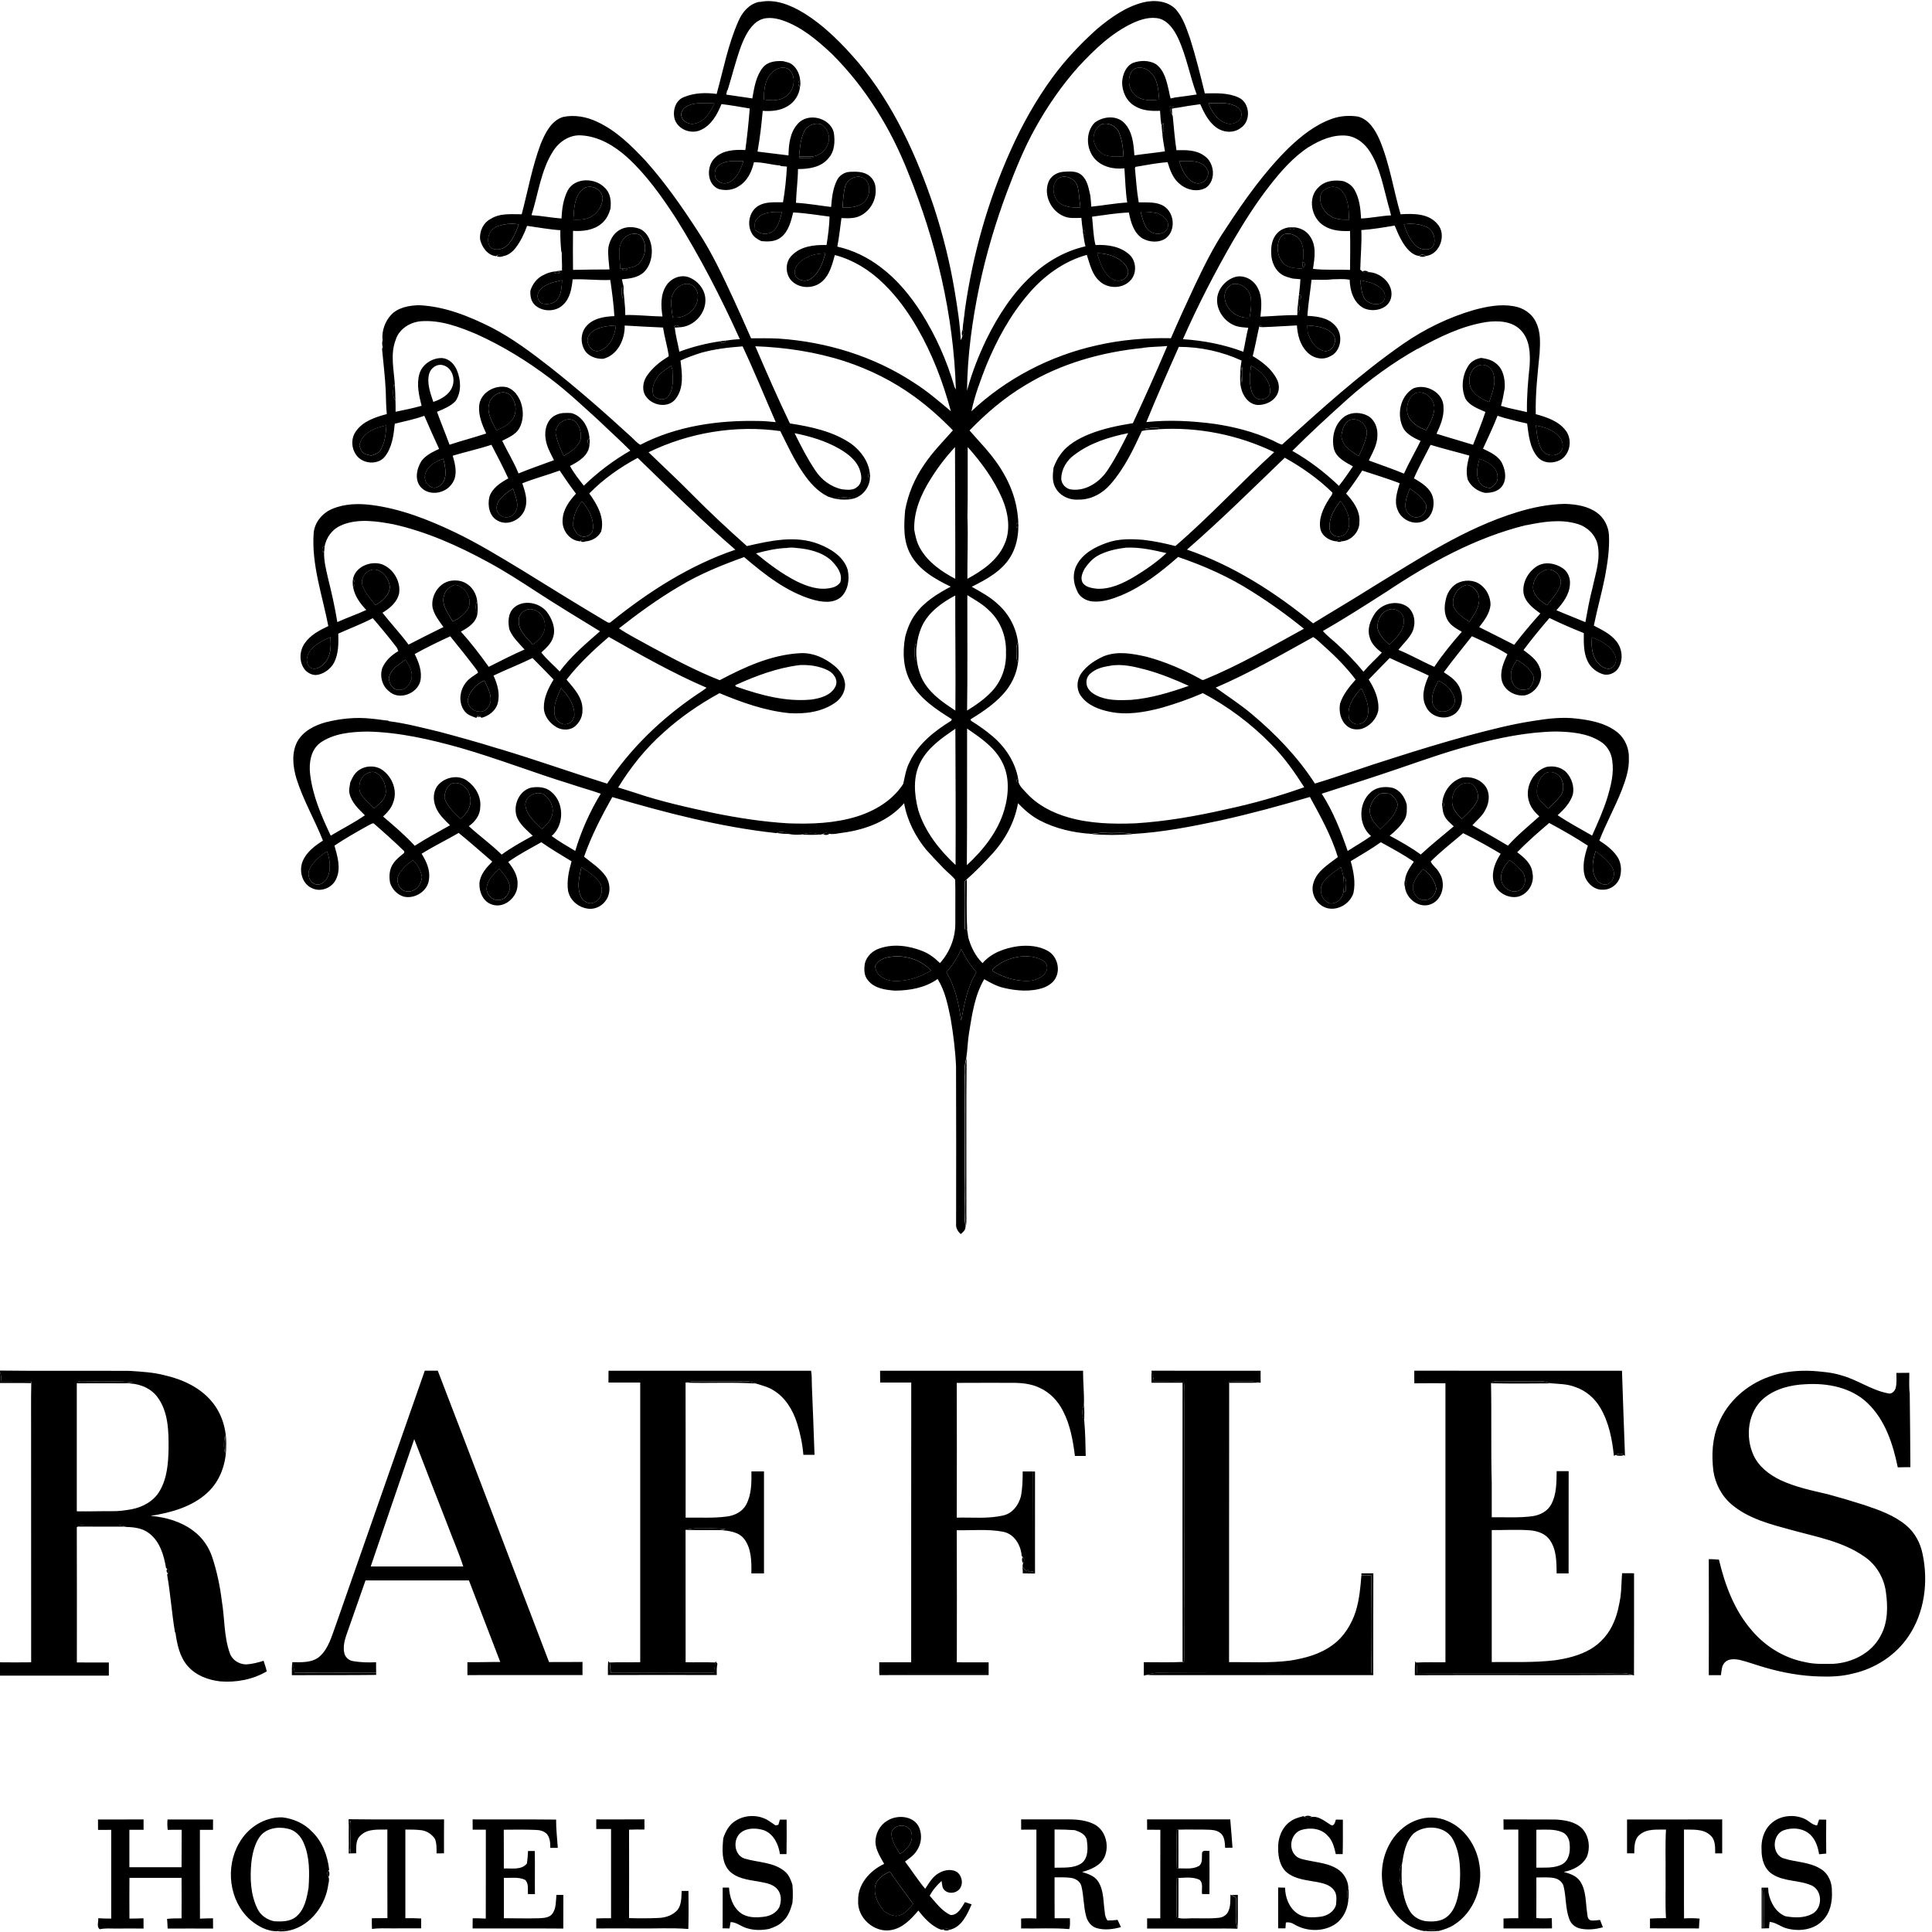 <!-- Generated by IcoMoon.io -->
<svg version="1.1" xmlns="http://www.w3.org/2000/svg" width="32" height="32" viewBox="0 0 32 32">
<title>raffles</title>
<path d="M12.584 0.033c0.254-0.055 0.507 0.049 0.721 0.178 0.356 0.217 0.65 0.521 0.92 0.835 0.578 0.697 0.959 1.534 1.245 2.387 0.148 0.453 0.264 0.916 0.342 1.386 0.044 0.268 0.088 0.537 0.101 0.809 0.002 0 0.005-0.001 0.006-0.001 0.005-0.015 0.016-0.045 0.022-0.060 0.023-0.029 0.036-0.075 0.003-0.103 0.005-0.109 0.028-0.215 0.037-0.324 0.128-0.916 0.381-1.814 0.762-2.657 0.188-0.42 0.415-0.824 0.686-1.196 0.215-0.294 0.466-0.56 0.737-0.803 0.228-0.192 0.479-0.371 0.771-0.445 0.183-0.044 0.4-0.027 0.538 0.115 0.121 0.138 0.177 0.317 0.237 0.486 0.095 0.298 0.169 0.603 0.244 0.907 0.189-0.003 0.388-0.013 0.563 0.070 0.188 0.089 0.205 0.393 0.029 0.504-0.118 0.090-0.287 0.075-0.403-0.010-0.129-0.094-0.202-0.243-0.265-0.385-0.131 0.016-0.262 0.038-0.392 0.061h-0.002c-0.037-0.009-0.073-0.017-0.109-0.025 0.003 0.048 0.005 0.099 0.037 0.139 0.003 0.004 0.007 0.012 0.010 0.016 0.019 0.191 0.033 0.382 0.062 0.571 0.154-0.003 0.32-0.007 0.451 0.086 0.178 0.107 0.213 0.408 0.040 0.534-0.135 0.079-0.317 0.042-0.432-0.057-0.115-0.089-0.166-0.23-0.206-0.364-0.179 0.011-0.355 0.048-0.532 0.077-0.002 0.005-0.007 0.015-0.009 0.020 0.018 0.19 0.030 0.38 0.063 0.568 0.137 0.003 0.288-0.014 0.411 0.059 0.18 0.108 0.208 0.401 0.041 0.533-0.112 0.081-0.272 0.071-0.389 0.006-0.145-0.092-0.196-0.27-0.226-0.43-0.205 0.007-0.407 0.043-0.61 0.069 0.018 0.157 0.018 0.316 0.057 0.47 0.195-0.011 0.408 0.020 0.559 0.156 0.125 0.111 0.13 0.332 0.005 0.444-0.134 0.131-0.375 0.122-0.505-0.010-0.12-0.111-0.153-0.278-0.203-0.427-0.382 0.105-0.713 0.348-0.967 0.647-0.3 0.349-0.522 0.757-0.697 1.181-0.097 0.249-0.193 0.5-0.247 0.762 0.576-0.541 1.301-0.919 2.072-1.091 0.403-0.093 0.818-0.128 1.232-0.119 0.128-0.296 0.262-0.589 0.399-0.881 0.152-0.318 0.307-0.636 0.506-0.929 0.311-0.476 0.642-0.945 1.049-1.345 0.208-0.198 0.439-0.382 0.713-0.479 0.136-0.049 0.285-0.059 0.428-0.038 0.183 0.045 0.289 0.222 0.36 0.382 0.168 0.397 0.229 0.826 0.349 1.237 0.209-0.012 0.458-0.017 0.608 0.158 0.162 0.174 0.045 0.511-0.194 0.534-0.028-0.030-0.076-0.031-0.104-0.001-0.13-0.016-0.216-0.13-0.28-0.234-0.052-0.086-0.090-0.178-0.128-0.27-0.183 0.031-0.366 0.062-0.552 0.075 0.009 0.219-0.013 0.437-0.018 0.656 0.009 0.007 0.027 0.021 0.036 0.028 0.027 0.030 0.068 0.025 0.102 0.012 0.207 0.006 0.428 0.209 0.371 0.432-0.048 0.185-0.288 0.237-0.445 0.168-0.173-0.086-0.236-0.293-0.239-0.473-0.094-0.018-0.19-0.010-0.284-0.008-0.115 0.015-0.232 0.005-0.348 0.008-0.021 0.199-0.055 0.397-0.069 0.597 0.159 0.009 0.338 0.030 0.453 0.154 0.149 0.143 0.115 0.441-0.085 0.521-0.126 0.067-0.285 0.022-0.377-0.080-0.113-0.115-0.154-0.28-0.164-0.436-0.191 0.009-0.382 0.023-0.573 0.029 0-0.030-0.054-0.037-0.053-0.003-0.037 0.161-0.065 0.323-0.106 0.482 0.159 0.094 0.314 0.214 0.4 0.383 0.046 0.087 0.046 0.199-0.012 0.281-0.067 0.1-0.191 0.147-0.307 0.146-0.17-0.014-0.267-0.187-0.285-0.341-0.010-0.132-0.004-0.265 0.019-0.395-0.324-0.149-0.682-0.227-1.039-0.227-0.184 0.413-0.366 0.827-0.538 1.246 0.376-0.040 0.756-0.020 1.13 0.030 0.325 0.048 0.647 0.13 0.947 0.267 0.058 0.024 0.11 0.062 0.171 0.076 0.645-0.583 1.291-1.172 2.007-1.669 0.36-0.249 0.758-0.442 1.179-0.563 0.209-0.056 0.43-0.099 0.646-0.061 0.159 0.023 0.31 0.122 0.376 0.271 0.078 0.158 0.067 0.339 0.058 0.509-0.033 0.336-0.072 0.671-0.064 1.009 0.179 0.049 0.372 0.112 0.491 0.264 0.113 0.139 0.088 0.366-0.055 0.475-0.121 0.085-0.31 0.087-0.409-0.034-0.128-0.153-0.144-0.36-0.17-0.55-0.049-0.011-0.097-0.022-0.146-0.033-0.080-0.020-0.159-0.041-0.238-0.062-0.036-0.011-0.071-0.022-0.106-0.034-0.071 0.186-0.159 0.364-0.241 0.546 0.124 0.061 0.269 0.123 0.325 0.261 0.049 0.112 0.068 0.257-0.010 0.361-0.064 0.088-0.181 0.112-0.284 0.109-0.122-0.026-0.229-0.104-0.283-0.217-0.038-0.133-0.008-0.27 0.026-0.4-0.214-0.061-0.43-0.113-0.642-0.178-0.092 0.185-0.195 0.365-0.276 0.555 0.128 0.074 0.274 0.162 0.314 0.316 0.036 0.143-0.012 0.33-0.158 0.393-0.162 0.075-0.368-0.025-0.427-0.189-0.061-0.144-0.005-0.299 0.035-0.44-0.204-0.077-0.413-0.141-0.62-0.209-0.084 0.13-0.172 0.258-0.267 0.381 0.119 0.129 0.235 0.287 0.22 0.473 0.003 0.161-0.135 0.31-0.296 0.318-0.015-0.033-0.063-0.029-0.079 0.001-0.117-0.008-0.239-0.081-0.27-0.2-0.036-0.174 0.043-0.344 0.133-0.488 0.019-0.040 0.064-0.074 0.065-0.12-0.233-0.229-0.505-0.418-0.789-0.578-0.534 0.513-1.060 1.036-1.62 1.522 0.769 0.264 1.463 0.709 2.089 1.222 0.324-0.201 0.654-0.393 0.976-0.597 0.771-0.47 1.536-0.98 2.408-1.246 0.255-0.078 0.521-0.132 0.788-0.136 0.185 0.006 0.382 0.036 0.534 0.149 0.114 0.084 0.184 0.221 0.194 0.362 0.013 0.232-0.023 0.462-0.064 0.689-0.054 0.274-0.131 0.543-0.186 0.816 0.132 0.069 0.273 0.136 0.369 0.254 0.096 0.116 0.121 0.29 0.051 0.425-0.042 0.090-0.148 0.148-0.247 0.132-0.121-0.030-0.23-0.115-0.28-0.23-0.066-0.143-0.060-0.304-0.059-0.457-0.192-0.077-0.383-0.159-0.569-0.25-0.149 0.172-0.294 0.349-0.43 0.531 0.104 0.080 0.221 0.159 0.267 0.288 0.083 0.185-0.049 0.42-0.243 0.462-0.161 0.021-0.34-0.078-0.382-0.24-0.038-0.154 0.028-0.305 0.092-0.442-0.186-0.117-0.389-0.206-0.589-0.297-0.155 0.199-0.317 0.392-0.465 0.597 0.114 0.072 0.234 0.155 0.276 0.291 0.060 0.148 0.016 0.35-0.136 0.423-0.152 0.083-0.364 0.013-0.435-0.145-0.088-0.164-0.025-0.356 0.046-0.514-0.213-0.104-0.434-0.189-0.647-0.292-0.115 0.12-0.233 0.236-0.348 0.357 0.097 0.154 0.178 0.331 0.158 0.518-0.031 0.139-0.14 0.256-0.275 0.299-0.084 0.020-0.179 0.010-0.245-0.050-0.105-0.088-0.134-0.236-0.113-0.366 0.049-0.155 0.154-0.281 0.259-0.4-0.153-0.201-0.33-0.382-0.519-0.549-0.061-0.052-0.115-0.114-0.184-0.155-0.53 0.293-1.057 0.598-1.615 0.837 0.199 0.144 0.407 0.278 0.596 0.437 0.399 0.334 0.765 0.714 1.047 1.152 0.435-0.131 0.862-0.288 1.297-0.422 0.412-0.133 0.826-0.258 1.244-0.373 0.353-0.093 0.707-0.186 1.068-0.241 0.245-0.040 0.495-0.071 0.743-0.038 0.217 0.026 0.443 0.070 0.624 0.2 0.146 0.099 0.23 0.277 0.224 0.453 0.008 0.185-0.054 0.363-0.119 0.533-0.112 0.283-0.26 0.55-0.37 0.832 0.109 0.070 0.215 0.15 0.29 0.256 0.070 0.097 0.084 0.227 0.054 0.341-0.033 0.129-0.161 0.224-0.294 0.217-0.126 0.004-0.234-0.090-0.283-0.201-0.060-0.173-0.013-0.361 0.043-0.528-0.207-0.136-0.422-0.259-0.64-0.376-0.183 0.155-0.364 0.314-0.531 0.485 0.114 0.085 0.239 0.19 0.253 0.342 0.038 0.166-0.069 0.348-0.234 0.393-0.177 0.040-0.379-0.081-0.413-0.262-0.031-0.161 0.035-0.316 0.121-0.448-0.203-0.121-0.41-0.237-0.621-0.341-0.182 0.153-0.369 0.301-0.538 0.468 0.029 0.070 0.104 0.112 0.138 0.182 0.119 0.167 0.065 0.447-0.133 0.526-0.193 0.079-0.409-0.087-0.432-0.283 0.032-0.036 0.029-0.088 0.002-0.125 0.016-0.112 0.083-0.206 0.146-0.296-0.175-0.119-0.362-0.22-0.547-0.322-0.161 0.114-0.331 0.212-0.499 0.314 0.047 0.17 0.083 0.349 0.046 0.524-0.052 0.172-0.243 0.293-0.421 0.257-0.181-0.037-0.299-0.243-0.243-0.419 0.056-0.2 0.251-0.31 0.405-0.43-0.107-0.351-0.287-0.675-0.463-0.996-0.49 0.144-0.983 0.279-1.482 0.389-0.479 0.102-0.964 0.197-1.454 0.224-0.148-0.031-0.299-0.010-0.449-0.018-0.078-0.004-0.156 0.005-0.232 0.017-0.298-0.019-0.598-0.086-0.864-0.227-0.134-0.071-0.249-0.172-0.354-0.281-0.056 0.323-0.222 0.621-0.445 0.859-0.129 0.139-0.262 0.277-0.405 0.403-0.007 0.007-0.022 0.021-0.030 0.028-0.011 0.266-0.004 0.533 0 0.799 0.009-0.003 0.027-0.008 0.035-0.011 0.009 0.049 0.016 0.097 0.022 0.147 0.044 0.157 0.119 0.309 0.236 0.424 0.146-0.171 0.368-0.249 0.584-0.28 0.168-0.020 0.348-0.008 0.498 0.077 0.146 0.082 0.208 0.286 0.135 0.436-0.038 0.086-0.122 0.14-0.206 0.174-0.215 0.072-0.448 0.053-0.665 0.001-0.114-0.027-0.218-0.084-0.318-0.143-0.156 0.265-0.2 0.575-0.249 0.873-0.025 0.142-0.026 0.288-0.048 0.431-0.024 0.088-0.034 0.18-0.029 0.271 0.014 0.314-0.005 0.628 0 0.941 0.005 0.292-0.005 0.584 0.005 0.877 0.006 0.235-0.027 0.473 0.011 0.707 0.003 0.054-0.042 0.090-0.078 0.122-0.049-0.041-0.084-0.1-0.078-0.166 0.001-0.869 0.003-1.739-0.001-2.609-0.011-0.266-0.045-0.531-0.089-0.793-0.046-0.226-0.092-0.458-0.216-0.657-0.203 0.146-0.46 0.191-0.705 0.193-0.161-0.011-0.346-0.037-0.451-0.174-0.066-0.076-0.064-0.184-0.049-0.277 0.029-0.12 0.13-0.212 0.245-0.249 0.231-0.080 0.487-0.044 0.71 0.045 0.11 0.043 0.205 0.116 0.289 0.199 0.161-0.18 0.256-0.418 0.254-0.66-0.002-0.24 0.004-0.481-0.002-0.721-0.055-0.071-0.13-0.124-0.192-0.189-0.098-0.103-0.197-0.205-0.291-0.311-0.18-0.222-0.314-0.485-0.363-0.768-0.251 0.293-0.63 0.436-1.004 0.488-0.079 0.008-0.161 0.034-0.239 0.019-0.033-0.019-0.073-0.021-0.102 0.005-0.012 0.003-0.037 0.007-0.049 0.010-0.101-0.038-0.211-0.036-0.313-0.001-0.068 0.004-0.138 0.003-0.204-0.011-0.063-0.036-0.134-0.046-0.202-0.015l-0.004 0.001c-0.924-0.1-1.827-0.336-2.717-0.597-0.178 0.318-0.347 0.643-0.467 0.988 0.123 0.101 0.263 0.188 0.356 0.32 0.087 0.124 0.089 0.31-0.012 0.426-0.067 0.084-0.178 0.13-0.285 0.114-0.129-0.018-0.248-0.103-0.302-0.223-0.007-0.022-0.014-0.043-0.021-0.064-0.026-0.168 0.011-0.336 0.057-0.497-0.169-0.102-0.339-0.203-0.501-0.316-0.185 0.105-0.375 0.202-0.548 0.327 0.085 0.107 0.165 0.234 0.154 0.376 0.002 0.209-0.224 0.404-0.429 0.327-0.143-0.048-0.209-0.211-0.202-0.351 0.012-0.146 0.115-0.259 0.213-0.358-0.185-0.159-0.367-0.321-0.557-0.475-0.203 0.118-0.415 0.22-0.614 0.345 0.080 0.126 0.146 0.273 0.122 0.426-0.019 0.193-0.234 0.327-0.417 0.284-0.107-0.032-0.195-0.122-0.227-0.229-0.021-0.11-0.012-0.233 0.057-0.325 0.046-0.070 0.115-0.118 0.177-0.171 0-0.007 0.001-0.020 0.001-0.027-0.165-0.16-0.336-0.313-0.509-0.463-0.033 0.002-0.059 0.024-0.088 0.037-0.19 0.105-0.379 0.213-0.559 0.333 0.050 0.178 0.112 0.38 0.026 0.557-0.067 0.145-0.255 0.22-0.4 0.147-0.163-0.071-0.217-0.286-0.154-0.442 0.062-0.154 0.201-0.258 0.337-0.345-0.137-0.347-0.327-0.67-0.439-1.026-0.059-0.2-0.085-0.427 0.016-0.617 0.098-0.172 0.286-0.267 0.47-0.317 0.245-0.062 0.501-0.088 0.752-0.060 0.094 0.007 0.187 0.025 0.281 0.033l0.012 0.009c0.282 0.036 0.558 0.109 0.834 0.175 0.323 0.086 0.646 0.175 0.965 0.275 0.012 0.003 0.035 0.010 0.047 0.013 0.594 0.179 1.178 0.386 1.769 0.572 0.388-0.588 0.906-1.084 1.488-1.478 0.054-0.035 0.109-0.070 0.159-0.111-0.559-0.241-1.090-0.542-1.619-0.842-0.252 0.216-0.496 0.444-0.7 0.708 0.123 0.146 0.276 0.306 0.263 0.511 0.002 0.095-0.041 0.186-0.109 0.249-0.081 0.082-0.218 0.084-0.315 0.031-0.116-0.066-0.211-0.184-0.215-0.323-0.004-0.17 0.075-0.328 0.161-0.47-0.114-0.121-0.232-0.237-0.349-0.356-0.212 0.104-0.433 0.189-0.646 0.291 0.068 0.146 0.113 0.313 0.066 0.473-0.040 0.118-0.149 0.197-0.266 0.227l-0.012-0.016c-0.011-0.026-0.050-0.026-0.061 0.001l-0.012 0.016c-0.070-0.026-0.147-0.049-0.193-0.111-0.111-0.141-0.083-0.354 0.029-0.485 0.052-0.065 0.126-0.104 0.192-0.151-0.002-0.025-0.019-0.045-0.033-0.064-0.138-0.184-0.283-0.362-0.427-0.541-0.199 0.092-0.397 0.187-0.588 0.294 0.068 0.138 0.127 0.292 0.093 0.448-0.052 0.21-0.353 0.324-0.517 0.17-0.117-0.090-0.159-0.252-0.112-0.39 0.054-0.12 0.151-0.211 0.264-0.276-0.008-0.025-0.017-0.050-0.034-0.071-0.124-0.162-0.255-0.32-0.389-0.475-0.185 0.097-0.381 0.17-0.571 0.256 0.005 0.163 0.005 0.336-0.072 0.485-0.055 0.096-0.151 0.17-0.259 0.195-0.078 0.019-0.16-0.017-0.214-0.073-0.109-0.125-0.103-0.321-0.008-0.452 0.094-0.134 0.243-0.212 0.388-0.28-0.099-0.513-0.282-1.021-0.242-1.55 0.019-0.174 0.146-0.323 0.304-0.39 0.207-0.088 0.439-0.094 0.659-0.065 0.479 0.062 0.934 0.241 1.367 0.447 0.391 0.187 0.761 0.414 1.131 0.638 0.464 0.286 0.926 0.575 1.395 0.851 0.022 0.015 0.051 0.020 0.070-0.002 0.619-0.499 1.301-0.937 2.058-1.194-0.56-0.483-1.086-1.007-1.618-1.521-0.293 0.157-0.569 0.351-0.802 0.589 0.13 0.18 0.259 0.402 0.197 0.631-0.051 0.1-0.158 0.158-0.268 0.164-0.015-0.031-0.063-0.034-0.079-0.002-0.178-0.010-0.309-0.19-0.291-0.362 0.007-0.167 0.112-0.309 0.221-0.427-0.094-0.124-0.183-0.253-0.27-0.383-0.205 0.075-0.417 0.13-0.619 0.211 0.043 0.129 0.092 0.27 0.050 0.406-0.048 0.188-0.284 0.313-0.46 0.212-0.137-0.073-0.168-0.251-0.136-0.39 0.045-0.149 0.185-0.238 0.314-0.309-0.087-0.189-0.183-0.373-0.279-0.557-0.211 0.070-0.429 0.117-0.642 0.181 0.046 0.15 0.089 0.337-0.018 0.472-0.109 0.152-0.353 0.197-0.494 0.065-0.128-0.119-0.088-0.321-0.003-0.453 0.073-0.095 0.185-0.147 0.29-0.197-0.083-0.182-0.167-0.364-0.245-0.548-0.159 0.057-0.325 0.091-0.489 0.131-0.019 0.187-0.043 0.388-0.162 0.542-0.102 0.13-0.31 0.129-0.43 0.027-0.125-0.109-0.15-0.312-0.050-0.446 0.117-0.167 0.323-0.232 0.51-0.283-0.015-0.129-0.012-0.259-0.018-0.388-0.011-0.231-0.040-0.46-0.061-0.69l0.007-0.020c0.026-0.044 0.026-0.097 0-0.141-0.012-0.141 0.043-0.294 0.139-0.4 0.116-0.126 0.295-0.158 0.459-0.164 0.429 0.017 0.835 0.182 1.213 0.372 0.342 0.178 0.653 0.41 0.956 0.647 0.469 0.368 0.916 0.762 1.356 1.165 0.049 0.043 0.090 0.097 0.148 0.128 0.603-0.313 1.296-0.41 1.968-0.394 0.092 0 0.184 0.011 0.275 0.019-0.183-0.418-0.355-0.841-0.549-1.255-0.233 0.017-0.465 0.044-0.69 0.107-0.115 0.037-0.229 0.077-0.339 0.128 0.026 0.212 0.061 0.453-0.080 0.634-0.118 0.156-0.372 0.118-0.482-0.027-0.083-0.098-0.065-0.247 0.002-0.349 0.091-0.135 0.22-0.241 0.36-0.324l0.006-0.015c-0.024-0.156-0.071-0.309-0.095-0.466-0.212-0.008-0.423-0.022-0.635-0.033 0.005 0.23-0.117 0.491-0.356 0.551-0.104 0.004-0.213-0.030-0.283-0.109-0.095-0.118-0.1-0.3-0.006-0.42 0.112-0.141 0.304-0.172 0.474-0.178-0.012-0.201-0.039-0.4-0.068-0.599-0.208 0.009-0.415-0.018-0.623-0.010-0.016 0.147-0.041 0.309-0.153 0.416-0.125 0.13-0.357 0.127-0.482 0-0.056-0.060-0.069-0.145-0.066-0.223 0.033-0.117 0.114-0.22 0.227-0.269 0.089-0.049 0.19-0.058 0.288-0.070l0.022-0.005c0.016-0.106 0.013-0.216-0.025-0.317-0.011-0.115-0.017-0.23-0.015-0.346-0.185-0.012-0.367-0.047-0.551-0.072-0.045 0.128-0.105 0.252-0.187 0.361-0.054 0.071-0.13 0.133-0.222 0.142-0.028-0.029-0.076-0.030-0.105-0.001-0.141-0.015-0.233-0.147-0.264-0.276-0.013-0.137 0.052-0.279 0.177-0.342 0.153-0.098 0.34-0.075 0.512-0.076 0.102-0.388 0.173-0.784 0.313-1.161 0.074-0.178 0.171-0.386 0.369-0.45 0.19-0.041 0.391-0.005 0.565 0.078 0.317 0.146 0.569 0.395 0.804 0.646 0.32 0.358 0.596 0.752 0.857 1.154 0.243 0.365 0.427 0.765 0.611 1.161 0.095 0.208 0.189 0.417 0.28 0.626 0.152 0 0.304-0.003 0.455 0.005 0.792 0.053 1.577 0.292 2.242 0.73 0.219 0.138 0.415 0.307 0.612 0.473-0.129-0.481-0.308-0.951-0.558-1.382-0.151-0.261-0.329-0.509-0.545-0.72-0.227-0.226-0.507-0.403-0.818-0.485-0.044 0.152-0.082 0.319-0.203 0.431-0.142 0.136-0.397 0.133-0.527-0.018-0.094-0.115-0.092-0.302 0.018-0.407 0.147-0.152 0.373-0.178 0.574-0.171 0.025-0.156 0.046-0.313 0.050-0.471-0.2-0.025-0.4-0.060-0.602-0.069-0.038 0.15-0.077 0.318-0.208 0.416-0.092 0.070-0.211 0.069-0.32 0.059-0.063-0.031-0.128-0.068-0.16-0.134-0.085-0.152-0.036-0.371 0.121-0.457 0.121-0.066 0.265-0.050 0.398-0.053 0.034-0.195 0.054-0.393 0.065-0.591-0.034-0.003-0.067-0.005-0.101-0.008l-0.013-0.010c-0.145-0.011-0.286-0.057-0.433-0.053-0.034 0.153-0.107 0.309-0.245 0.393-0.096 0.068-0.223 0.081-0.335 0.051-0.205-0.078-0.21-0.383-0.064-0.519 0.133-0.128 0.328-0.137 0.502-0.128 0.031-0.229 0.055-0.458 0.073-0.688-0.156-0.027-0.311-0.054-0.468-0.073-0.070 0.172-0.169 0.355-0.348 0.431-0.157 0.071-0.364-0.008-0.424-0.171-0.044-0.137 0.004-0.32 0.148-0.375 0.17-0.072 0.363-0.078 0.544-0.053 0.111-0.403 0.189-0.819 0.359-1.203 0.062-0.149 0.178-0.286 0.343-0.322zM12.543 0.355c-0.136 0.099-0.209 0.257-0.269 0.41-0.087 0.237-0.146 0.483-0.221 0.724l-0.011 0.013c-0.004 0.022-0.009 0.043-0.013 0.065 0.144 0.022 0.288 0.041 0.432 0.063 0.031-0.178 0.059-0.369 0.176-0.514 0.081-0.097 0.216-0.111 0.334-0.103 0.039 0.011 0.080 0.018 0.118 0.035 0.099 0.056 0.154 0.169 0.164 0.28-0.040 0.008-0.041 0.102-0.002 0.11-0.014 0.133-0.092 0.256-0.208 0.322-0.122 0.075-0.27 0.086-0.41 0.076-0.020 0.226-0.046 0.451-0.086 0.675 0.171 0.019 0.342 0.044 0.513 0.063 0.003-0.18 0.024-0.381 0.151-0.52 0.165-0.196 0.533-0.11 0.599 0.138 0.023 0.148 0.017 0.317-0.091 0.432-0.12 0.148-0.323 0.176-0.502 0.176-0.001 0.187-0.028 0.372-0.033 0.559 0.196 0.011 0.388 0.046 0.582 0.069 0.012-0.146 0.027-0.297 0.092-0.432 0.037-0.087 0.126-0.146 0.22-0.15 0.098-0.004 0.204-0.006 0.292 0.046 0.077 0.046 0.13 0.132 0.132 0.223 0.020 0.183-0.081 0.371-0.245 0.455-0.098 0.053-0.212 0.046-0.32 0.042-0.021 0.158-0.039 0.317-0.068 0.473 0.261 0.058 0.505 0.178 0.717 0.34 0.273 0.204 0.492 0.472 0.675 0.758 0.24 0.38 0.424 0.795 0.549 1.227 0.007 0.013 0.022 0.040 0.029 0.054-0.002-0.004-0.005-0.013-0.007-0.018-0.037-1.229-0.326-2.444-0.788-3.582-0.286-0.73-0.706-1.414-1.263-1.969-0.244-0.229-0.508-0.454-0.831-0.562-0.13-0.041-0.288-0.061-0.406 0.024zM18.765 0.381c-0.353 0.164-0.638 0.44-0.9 0.722-0.277 0.309-0.514 0.653-0.716 1.016-0.188 0.336-0.331 0.693-0.467 1.052-0.191 0.51-0.347 1.034-0.46 1.567-0.119 0.57-0.199 1.15-0.205 1.733 0.078-0.292 0.189-0.574 0.319-0.846 0.192-0.391 0.432-0.766 0.755-1.062 0.248-0.233 0.555-0.408 0.888-0.483-0.017-0.062-0.026-0.125-0.035-0.188 0.046 0.003 0.033-0.092-0.010-0.081-0.010-0.067-0.018-0.135-0.023-0.202-0.095 0-0.195 0.013-0.285-0.025-0.215-0.083-0.346-0.351-0.26-0.569 0.038-0.098 0.138-0.16 0.241-0.169 0.105-0.007 0.229-0.021 0.312 0.058 0.095 0.085 0.112 0.217 0.14 0.334 0.007 0.061 0.013 0.123 0.016 0.185 0.199-0.020 0.395-0.057 0.595-0.069-0.029-0.187-0.032-0.377-0.046-0.566-0.179 0.021-0.381-0.026-0.501-0.169-0.134-0.164-0.144-0.432 0.008-0.587 0.138-0.105 0.358-0.128 0.488 0.002 0.14 0.142 0.157 0.351 0.17 0.539 0.168-0.025 0.338-0.041 0.506-0.066-0.013-0.093-0.034-0.184-0.042-0.278 0.030-0.060 0.021-0.128 0.014-0.192-0.007 0.011-0.022 0.032-0.029 0.042-0.014-0.081-0.020-0.162-0.024-0.244-0.144 0.007-0.297-0.002-0.422-0.081-0.137-0.080-0.209-0.243-0.206-0.397 0.009-0.123 0.059-0.258 0.177-0.314 0.121-0.046 0.268-0.048 0.382 0.019 0.141 0.101 0.179 0.284 0.216 0.444 0.007 0.042 0.016 0.084 0.028 0.125 0.025-0.005 0.051-0.011 0.077-0.017 0.119-0.015 0.237-0.031 0.355-0.049-0.115-0.308-0.169-0.636-0.309-0.935-0.064-0.133-0.154-0.273-0.302-0.32-0.151-0.039-0.308 0.008-0.445 0.071zM12.749 1.244c-0.087 0.116-0.095 0.267-0.098 0.406 0.078 0.007 0.157 0.019 0.235 0.002 0.118-0.018 0.22-0.111 0.249-0.227 0.030-0.1 0.007-0.232-0.090-0.288-0.108-0.051-0.231 0.019-0.296 0.107zM18.737 1.193c-0.073 0.131-0.035 0.316 0.089 0.403 0.107 0.078 0.249 0.067 0.374 0.053-0.015-0.158-0.019-0.339-0.148-0.452-0.080-0.086-0.245-0.118-0.315-0.004zM11.492 1.72c-0.084 0.015-0.184 0.059-0.206 0.15-0.025 0.115 0.106 0.198 0.208 0.179 0.172-0.026 0.273-0.19 0.338-0.336-0.113-0.003-0.229-0.014-0.341 0.007zM20.014 1.712c0.057 0.135 0.143 0.278 0.289 0.326 0.097 0.039 0.235-0.010 0.259-0.12 0.012-0.076-0.047-0.143-0.114-0.17-0.137-0.060-0.29-0.039-0.435-0.037zM13.318 2.181c-0.061 0.128-0.069 0.272-0.084 0.41h0.013l-0.006 0.027c0.079 0.003 0.158 0.003 0.237-0.009l-0.034-0.018c0.149-0.005 0.266-0.129 0.285-0.272 0.012-0.103-0.041-0.209-0.13-0.261-0.107-0.032-0.234 0.020-0.282 0.123zM18.245 2.058c-0.091 0.051-0.143 0.162-0.131 0.264 0.019 0.094 0.075 0.184 0.159 0.234 0.105 0.047 0.224 0.038 0.336 0.033-0.008-0.135-0.021-0.275-0.077-0.401-0.048-0.106-0.175-0.165-0.286-0.131zM9.159 2.507c-0.202 0.319-0.243 0.703-0.356 1.057 0.167 0.010 0.33 0.043 0.497 0.055 0.008-0.158 0.029-0.321 0.103-0.464 0.118-0.22 0.458-0.214 0.616-0.043 0.094 0.088 0.107 0.225 0.092 0.346-0.026 0.091-0.069 0.179-0.143 0.241-0.13 0.114-0.311 0.135-0.477 0.125-0.002 0.215-0.003 0.431 0 0.646 0.201-0.005 0.403-0.006 0.604-0.007-0.009-0.121-0.031-0.243-0.018-0.365 0.020-0.112 0.078-0.225 0.178-0.285 0.103-0.065 0.239-0.064 0.35-0.019 0.127 0.063 0.185 0.209 0.191 0.345 0.005 0.131-0.033 0.272-0.128 0.366-0.097 0.094-0.239 0.11-0.367 0.121 0.007 0.039 0.017 0.078 0.027 0.116-0.002 0.159 0.032 0.317 0.028 0.476 0.206-0.005 0.411 0.021 0.617 0.024-0.027-0.172-0.036-0.365 0.065-0.516 0.074-0.113 0.22-0.177 0.352-0.14 0.155 0.050 0.285 0.197 0.293 0.364 0.016 0.239-0.193 0.466-0.433 0.471 0.007-0.048-0.115-0.033-0.073 0.004 0.012 0.136 0.052 0.266 0.075 0.4 0.22-0.082 0.448-0.139 0.68-0.173-0.002 0.044 0.093 0.032 0.085-0.010 0.078-0.012 0.158-0.021 0.237-0.024-0.31-0.687-0.656-1.359-1.056-1.999-0.238-0.365-0.492-0.726-0.816-1.020-0.207-0.184-0.463-0.338-0.746-0.356-0.196-0.018-0.377 0.102-0.477 0.264zM21.678 2.434c-0.261 0.17-0.467 0.408-0.657 0.652-0.217 0.28-0.408 0.58-0.587 0.885-0.309 0.534-0.592 1.083-0.841 1.647 0.341 0.022 0.68 0.088 1 0.208 0.030-0.132 0.048-0.267 0.082-0.397-0.065-0.006-0.13-0.008-0.192-0.026-0.177-0.054-0.313-0.224-0.324-0.409s0.128-0.355 0.3-0.407c0.149-0.041 0.311 0.050 0.375 0.187 0.077 0.144 0.059 0.314 0.043 0.471 0.203-0.007 0.406-0.029 0.61-0.025 0-0.011 0.001-0.033 0.002-0.044 0.044-0.013 0.049-0.112 0.009-0.129 0.012-0.141 0.034-0.28 0.041-0.422-0.043-0.004-0.084-0.008-0.127-0.011-0.065-0.019-0.134-0.032-0.19-0.073-0.091-0.062-0.143-0.169-0.161-0.275-0.014-0.126-0.011-0.266 0.068-0.373 0.128-0.183 0.439-0.168 0.563 0.013 0.118 0.158 0.083 0.366 0.055 0.547 0.203 0.025 0.409 0.008 0.614 0.017 0.002-0.215 0.005-0.43 0-0.644-0.145 0.006-0.298-0.004-0.425-0.082-0.217-0.125-0.288-0.472-0.092-0.647 0.107-0.106 0.267-0.122 0.409-0.096 0.074 0.027 0.143 0.072 0.182 0.143 0.082 0.143 0.1 0.313 0.109 0.475 0.166-0.007 0.33-0.044 0.496-0.052-0.013-0.058-0.029-0.116-0.046-0.173-0.081-0.296-0.134-0.609-0.299-0.874-0.084-0.137-0.22-0.251-0.383-0.272-0.226-0.025-0.446 0.070-0.633 0.187zM11.921 2.725c-0.092 0.053-0.113 0.2-0.030 0.271 0.060 0.056 0.155 0.051 0.219 0.005 0.111-0.077 0.163-0.209 0.205-0.333-0.132 0.002-0.277-0.018-0.394 0.057zM19.529 2.669c0.037 0.108 0.080 0.22 0.165 0.3 0.057 0.055 0.146 0.091 0.222 0.052 0.071-0.033 0.103-0.113 0.094-0.188-0.023-0.036-0.039-0.081-0.078-0.103-0.118-0.081-0.268-0.061-0.403-0.061zM13.997 3.090c-0.029 0.114-0.034 0.232-0.041 0.349 0.104 0 0.215-0.002 0.307-0.056 0.138-0.074 0.177-0.285 0.077-0.403-0.106-0.116-0.306-0.027-0.344 0.11zM17.51 2.971c-0.088 0.093-0.074 0.249-0.003 0.348 0.092 0.114 0.254 0.122 0.389 0.117-0.017-0.109-0.020-0.22-0.042-0.329-0.029-0.145-0.225-0.244-0.343-0.136zM9.644 3.141c-0.137 0.123-0.135 0.326-0.148 0.496 0.098 0.002 0.204 0.006 0.292-0.046 0.113-0.061 0.19-0.183 0.194-0.312-0.009-0.155-0.223-0.248-0.338-0.138zM21.871 3.24c-0.022 0.132 0.053 0.268 0.164 0.338 0.091 0.062 0.204 0.061 0.31 0.060-0.006-0.169-0.009-0.362-0.133-0.491-0.105-0.103-0.301-0.044-0.341 0.094zM12.54 3.623c-0.051 0.044-0.037 0.116-0.034 0.176 0.077 0.092 0.225 0.096 0.314 0.019 0.078-0.085 0.104-0.201 0.131-0.309-0.141 0-0.311-0.002-0.411 0.114zM18.892 3.508c0.038 0.129 0.065 0.311 0.217 0.353 0.090 0.031 0.217-0.001 0.237-0.107 0.017-0.11-0.086-0.183-0.174-0.222-0.093-0.017-0.187-0.030-0.281-0.024zM8.241 3.748c-0.135 0.041-0.2 0.228-0.122 0.344 0.077 0.070 0.203 0.043 0.276-0.021 0.1-0.095 0.15-0.228 0.198-0.354-0.118-0.021-0.239-0.010-0.351 0.031zM23.252 3.716c0.044 0.121 0.093 0.248 0.186 0.341 0.058 0.062 0.15 0.090 0.232 0.068 0.049-0.013 0.087-0.062 0.088-0.113 0.012-0.098-0.034-0.208-0.126-0.252-0.119-0.052-0.252-0.064-0.38-0.044zM21.359 3.778c0.001 0.032 0.079 0.033 0.083 0.001-0.022-0.019-0.061-0.019-0.083-0.001zM10.304 3.991c-0.083 0.139-0.031 0.307-0.031 0.459 0.009 0 0.026-0.001 0.035-0.002-0.008 0.048 0.090 0.042 0.077-0.005 0.071-0.012 0.15-0.026 0.201-0.081 0.118-0.122 0.139-0.342 0.017-0.468-0.104-0.055-0.243-0.005-0.298 0.096zM21.192 3.961c-0.063 0.147-0.027 0.341 0.108 0.435 0.081 0.043 0.175 0.048 0.265 0.054 0.010-0.129 0.046-0.262 0.005-0.39-0.028-0.116-0.146-0.204-0.266-0.188-0.052 0.002-0.090 0.046-0.113 0.088zM13.341 4.277c-0.092 0.055-0.199 0.145-0.174 0.266 0.032 0.106 0.179 0.136 0.264 0.074 0.139-0.097 0.197-0.266 0.241-0.422-0.114 0.006-0.232 0.020-0.33 0.083zM18.173 4.194c0.036 0.124 0.077 0.251 0.161 0.351 0.049 0.056 0.115 0.11 0.194 0.103 0.071 0.004 0.135-0.049 0.156-0.115 0.013-0.058-0.022-0.112-0.055-0.156-0.112-0.13-0.289-0.181-0.455-0.183zM21.588 4.343c-0.019 0.021-0.021 0.060-0.002 0.082 0.032-0.001 0.034-0.080 0.002-0.082zM9.177 4.51c0.011 0.030 0.091 0.026 0.103-0.003-0.029-0.019-0.075-0.017-0.103 0.003zM22.535 4.642c0.001 0.091 0.014 0.183 0.047 0.268 0.046 0.108 0.182 0.153 0.288 0.114 0.072-0.036 0.092-0.137 0.043-0.199-0.084-0.124-0.242-0.154-0.379-0.183zM8.926 4.832c-0.045 0.063-0.017 0.155 0.047 0.193 0.085 0.020 0.192 0.014 0.252-0.058 0.075-0.090 0.078-0.213 0.085-0.325-0.138 0.030-0.303 0.060-0.384 0.19zM11.124 4.928c-0.015 0.11 0.001 0.222 0.019 0.33 0.206 0.030 0.42-0.139 0.416-0.351 0.005-0.103-0.081-0.217-0.191-0.206-0.12 0.009-0.217 0.114-0.244 0.227zM20.285 4.931c0.014 0.2 0.215 0.354 0.412 0.329 0.022-0.116 0.039-0.238 0.015-0.354-0.034-0.128-0.172-0.235-0.306-0.197-0.081 0.040-0.133 0.132-0.121 0.222zM10.304 4.759c-0.017 0.064-0.003 0.129 0.006 0.193 0.005-0.062 0.019-0.127 0.002-0.188zM21.525 4.878c-0.019 0.021-0.021 0.059-0.001 0.080 0.032-0.001 0.034-0.079 0.001-0.080zM6.559 5.616c-0.103 0.249-0.031 0.519-0.018 0.776l-0.020-0.028c-0.001 0.087-0.035 0.195 0.029 0.267 0.003 0.063 0.002 0.126 0.002 0.189 0.145-0.029 0.289-0.059 0.431-0.099-0.043-0.17-0.086-0.352-0.037-0.526 0.046-0.162 0.216-0.272 0.381-0.264 0.113 0.010 0.2 0.101 0.241 0.202 0.067 0.161 0.078 0.361-0.023 0.51-0.082 0.087-0.198 0.132-0.307 0.178 0.066 0.183 0.141 0.362 0.208 0.545 0.201-0.067 0.406-0.119 0.607-0.186-0.066-0.143-0.13-0.297-0.117-0.457 0.016-0.217 0.26-0.356 0.461-0.309 0.113 0.036 0.187 0.139 0.228 0.245 0.050 0.141 0.049 0.305-0.025 0.437-0.061 0.105-0.18 0.151-0.282 0.205 0.087 0.182 0.196 0.353 0.27 0.541 0.193-0.080 0.392-0.147 0.588-0.22-0.057-0.113-0.123-0.226-0.139-0.354-0.025-0.147 0.025-0.33 0.172-0.395 0.080-0.040 0.171-0.036 0.257-0.031 0.184 0.053 0.287 0.241 0.298 0.423-0.040-0.001-0.040 0.089 0 0.091-0.005 0.185-0.177 0.288-0.323 0.362 0.063 0.117 0.147 0.222 0.229 0.327 0.231-0.225 0.491-0.42 0.77-0.581-0.168-0.171-0.347-0.329-0.519-0.496-0.263-0.238-0.521-0.483-0.805-0.697-0.378-0.287-0.785-0.538-1.218-0.734-0.289-0.122-0.596-0.238-0.915-0.217-0.181 0.011-0.361 0.119-0.425 0.294zM23.48 5.776c-0.415 0.234-0.802 0.516-1.158 0.832-0.311 0.28-0.621 0.563-0.917 0.86 0.281 0.159 0.539 0.357 0.772 0.58 0.082-0.104 0.157-0.214 0.232-0.323-0.123-0.070-0.275-0.141-0.315-0.29-0.046-0.198 0.015-0.436 0.195-0.549 0.111-0.064 0.256-0.058 0.368 0.002 0.114 0.064 0.165 0.203 0.157 0.329-0.001 0.149-0.081 0.279-0.142 0.41 0.195 0.072 0.391 0.138 0.582 0.218 0.083-0.185 0.186-0.36 0.275-0.542-0.103-0.046-0.211-0.1-0.277-0.194-0.126-0.219-0.068-0.547 0.159-0.677 0.21-0.085 0.503 0.074 0.498 0.315 0.010 0.155-0.052 0.3-0.116 0.437 0.201 0.064 0.404 0.12 0.606 0.183 0.068-0.181 0.146-0.36 0.204-0.544-0.119-0.054-0.258-0.1-0.33-0.218-0.074-0.169-0.057-0.375 0.038-0.532 0.045-0.083 0.131-0.129 0.222-0.145 0.085 0.013 0.173 0.031 0.241 0.088 0.127 0.093 0.156 0.264 0.149 0.412-0.017 0.099-0.034 0.197-0.062 0.294 0.14 0.045 0.287 0.068 0.43 0.104-0.004-0.255 0.017-0.509 0.044-0.763 0.013-0.204 0.006-0.437-0.145-0.593-0.145-0.153-0.377-0.163-0.573-0.136-0.406 0.064-0.78 0.248-1.136 0.445zM21.652 5.389c0.002 0.040 0.005 0.080 0.009 0.12 0.042 0.128 0.121 0.265 0.261 0.302 0.145 0.039 0.246-0.166 0.158-0.274-0.105-0.121-0.278-0.136-0.427-0.148zM9.867 5.457c-0.062 0.032-0.121 0.085-0.135 0.156-0.015 0.108 0.087 0.237 0.204 0.194 0.172-0.060 0.248-0.25 0.266-0.418-0.114 0.007-0.231 0.018-0.335 0.068zM18.934 5.763c-0.682 0.067-1.362 0.257-1.95 0.616-0.343 0.204-0.649 0.464-0.925 0.751 0.087 0.1 0.177 0.198 0.265 0.298 0.242 0.276 0.44 0.601 0.511 0.965 0.054 0.274 0.051 0.577-0.095 0.823-0.143 0.243-0.401 0.38-0.645 0.503 0.155 0.087 0.313 0.172 0.442 0.296 0.179 0.162 0.296 0.389 0.325 0.628-0.039 0.054-0.027 0.121-0.028 0.183 0.002 0.049-0.001 0.102 0.028 0.145-0.019 0.162-0.085 0.316-0.182 0.447-0.16 0.211-0.384 0.36-0.607 0.498 0.003 0.006 0.009 0.017 0.012 0.023 0.126 0.079 0.248 0.164 0.361 0.261 0.211 0.181 0.373 0.429 0.419 0.706-0.042-0.013-0.034 0.067 0.005 0.048 0.020 0.074 0.084 0.127 0.134 0.183 0.184 0.201 0.434 0.328 0.693 0.402 0.359 0.103 0.736 0.112 1.107 0.098 0.505-0.031 1.005-0.119 1.499-0.231 0.441-0.094 0.875-0.216 1.299-0.367-0.16-0.251-0.332-0.496-0.543-0.707-0.331-0.341-0.717-0.629-1.136-0.852-0.224 0.098-0.455 0.178-0.689 0.245-0.278 0.073-0.572 0.124-0.857 0.063-0.176-0.036-0.361-0.106-0.47-0.256-0.084-0.111-0.076-0.271 0.004-0.382 0.093-0.13 0.232-0.219 0.376-0.283 0.227-0.088 0.475-0.041 0.704 0.011 0.3 0.080 0.588 0.203 0.861 0.351 0.027 0.011 0.052 0.040 0.084 0.032 0.576-0.236 1.116-0.548 1.661-0.847-0.271-0.22-0.556-0.425-0.852-0.611-0.383-0.246-0.802-0.432-1.232-0.578-0.285 0.251-0.59 0.489-0.943 0.637-0.15 0.060-0.31 0.115-0.474 0.1-0.109-0.010-0.22-0.074-0.258-0.181-0.064-0.131-0.075-0.291-0.004-0.422 0.099-0.191 0.302-0.3 0.498-0.368 0.192-0.070 0.4-0.066 0.601-0.050 0.181 0.020 0.358 0.058 0.535 0.103 0.571-0.491 1.081-1.048 1.637-1.555-0.598-0.288-1.268-0.422-1.93-0.379l0.029-0.020c-0.080-0.009-0.161-0.005-0.24 0.012l0.035 0.020c-0.029 0.005-0.058 0.011-0.086 0.017-0.143 0.31-0.293 0.624-0.52 0.882-0.132 0.153-0.325 0.258-0.53 0.254-0.154 0.011-0.317-0.065-0.386-0.206-0.053-0.099-0.040-0.216-0.027-0.323 0.030-0.076 0.063-0.151 0.113-0.216 0.116-0.167 0.302-0.267 0.486-0.342 0.23-0.091 0.472-0.14 0.715-0.179 0.197-0.423 0.388-0.849 0.57-1.278-0.134 0.014-0.269 0.010-0.401 0.030zM12.51 5.735c0.184 0.429 0.371 0.857 0.573 1.278 0.352 0.055 0.715 0.131 1.014 0.336 0.161 0.118 0.291 0.294 0.311 0.497-0.042-0.010-0.042 0.077 0.001 0.065-0.004 0.166-0.128 0.318-0.291 0.352-0.083-0.032-0.185-0.035-0.267 0.001-0.047-0.009-0.091-0.024-0.136-0.039-0.177-0.085-0.31-0.239-0.418-0.399-0.148-0.215-0.256-0.454-0.373-0.686-0.74-0.104-1.51 0.024-2.182 0.351 0.24 0.232 0.485 0.459 0.719 0.696 0.293 0.297 0.599 0.581 0.91 0.858 0.387-0.089 0.808-0.184 1.192-0.033 0.2 0.078 0.41 0.208 0.477 0.425 0.034 0.154 0.010 0.338-0.109 0.451-0.129 0.111-0.315 0.086-0.467 0.044-0.436-0.127-0.798-0.416-1.139-0.705-0.37 0.132-0.736 0.281-1.072 0.484-0.351 0.206-0.681 0.446-1.001 0.697 0.164 0.111 0.343 0.198 0.514 0.295 0.377 0.203 0.756 0.407 1.155 0.563 0.412-0.218 0.852-0.42 1.325-0.447 0.215-0.014 0.42 0.079 0.582 0.215 0.091 0.077 0.163 0.185 0.17 0.307-0.001 0.122-0.070 0.236-0.171 0.302-0.218 0.151-0.496 0.185-0.755 0.169-0.401-0.040-0.785-0.177-1.155-0.331-0.334 0.183-0.651 0.401-0.933 0.658-0.294 0.261-0.54 0.57-0.745 0.904 0.091 0.027 0.181 0.057 0.271 0.085 0.433 0.147 0.879 0.246 1.325 0.341 0.402 0.081 0.808 0.143 1.218 0.168 0.38 0.014 0.767 0.001 1.133-0.111 0.304-0.094 0.599-0.269 0.774-0.542 0.028-0.122 0.046-0.248 0.105-0.36 0.141-0.303 0.413-0.515 0.69-0.687 0.002-0.006 0.008-0.018 0.010-0.025-0.256-0.16-0.523-0.335-0.676-0.605-0.131-0.229-0.143-0.505-0.096-0.759 0.035-0.137 0.089-0.272 0.175-0.385 0.146-0.2 0.364-0.331 0.579-0.446-0.257-0.125-0.527-0.276-0.667-0.537-0.123-0.222-0.109-0.485-0.088-0.73 0.049-0.27 0.159-0.529 0.315-0.754 0.137-0.206 0.313-0.383 0.476-0.568-0.197-0.203-0.409-0.393-0.638-0.559-0.35-0.255-0.741-0.45-1.152-0.585-0.48-0.155-0.983-0.231-1.487-0.249zM7.109 6.187c-0.043 0.16 0.018 0.319 0.068 0.47 0.13-0.044 0.269-0.121 0.317-0.258 0.048-0.129-0.007-0.303-0.145-0.347-0.102-0.035-0.212 0.036-0.239 0.136zM24.376 6.453c0.066 0.104 0.18 0.163 0.29 0.206 0.048-0.153 0.125-0.32 0.065-0.481-0.030-0.1-0.146-0.165-0.244-0.123-0.153 0.059-0.188 0.267-0.111 0.398zM10.898 6.234c-0.067 0.091-0.114 0.21-0.073 0.322 0.064 0.065 0.187 0.087 0.246 0.005 0.093-0.126 0.070-0.291 0.066-0.438-0.005-0.016-0.015-0.048-0.021-0.064-0.077 0.052-0.16 0.101-0.218 0.175zM20.569 6.347c0.009-0.091 0.015-0.183 0.004-0.274-0.031 0.089-0.015 0.183-0.004 0.274zM20.722 6.058c-0.015 0.107-0.032 0.215-0.013 0.323 0.010 0.080 0.034 0.167 0.103 0.216 0.092 0.055 0.236-0.015 0.226-0.129-0.009-0.188-0.159-0.327-0.316-0.41zM8.098 6.699c-0.035 0.155 0.059 0.295 0.123 0.428 0.083-0.033 0.166-0.073 0.23-0.136 0.127-0.119 0.114-0.35-0.017-0.461-0.131-0.090-0.31 0.025-0.336 0.168zM23.446 6.512c-0.113 0.056-0.153 0.2-0.138 0.317 0.027 0.156 0.176 0.248 0.314 0.296 0.061-0.103 0.117-0.215 0.134-0.335 0.019-0.162-0.144-0.342-0.31-0.277zM9.202 7.172c0.022 0.133 0.078 0.257 0.135 0.377 0.117-0.065 0.249-0.148 0.283-0.287 0.009-0.104-0.021-0.221-0.104-0.29-0.134-0.087-0.318 0.053-0.314 0.2zM22.363 6.954c-0.102 0.044-0.133 0.167-0.145 0.268 0.013 0.162 0.163 0.256 0.288 0.332 0.056-0.122 0.116-0.246 0.134-0.381 0.006-0.138-0.142-0.263-0.277-0.219zM25.44 7.048c0.015 0.135 0.026 0.277 0.094 0.398 0.065 0.111 0.246 0.131 0.324 0.024 0.053-0.081 0.017-0.189-0.046-0.254-0.099-0.099-0.238-0.144-0.372-0.168zM5.953 7.38c0.013 0.038 0.022 0.080 0.052 0.109 0.037 0.041 0.095 0.045 0.145 0.057 0.055-0.021 0.123-0.034 0.153-0.091 0.075-0.122 0.086-0.27 0.097-0.408-0.186 0.035-0.411 0.122-0.447 0.334zM13.161 7.175c0.104 0.211 0.212 0.422 0.344 0.618 0.101 0.155 0.262 0.275 0.445 0.312 0.083 0.008 0.184 0.022 0.25-0.042 0.076-0.057 0.076-0.166 0.050-0.249-0.044-0.175-0.198-0.293-0.346-0.38-0.229-0.131-0.485-0.208-0.743-0.259zM17.794 7.534c-0.124 0.089-0.213 0.234-0.216 0.388-0.002 0.096 0.081 0.182 0.177 0.187 0.247 0.026 0.474-0.137 0.601-0.338 0.125-0.19 0.229-0.393 0.33-0.597-0.314 0.064-0.633 0.162-0.891 0.36zM15.415 7.933c-0.159 0.252-0.284 0.54-0.272 0.844 0.019 0.106 0.043 0.214 0.099 0.308 0.129 0.228 0.353 0.382 0.58 0.502 0.002-0.728-0.003-1.455-0.004-2.183-0.15 0.163-0.286 0.34-0.403 0.529zM16.028 7.404c-0.002 0.386 0.004 0.772-0.004 1.158 0.012 0.342-0.003 0.684-0.001 1.025 0.245-0.133 0.493-0.302 0.61-0.564 0.113-0.242 0.068-0.524-0.032-0.762-0.137-0.317-0.344-0.6-0.573-0.857zM7.076 7.778c-0.039 0.059-0.055 0.139-0.020 0.204 0.029 0.061 0.098 0.111 0.168 0.094 0.073-0.023 0.129-0.086 0.146-0.16 0.022-0.106-0.001-0.216-0.029-0.318-0.1 0.038-0.206 0.085-0.264 0.18zM24.505 7.598c-0.028 0.113-0.063 0.234-0.018 0.348 0.024 0.086 0.113 0.135 0.198 0.137 0.065-0.038 0.129-0.099 0.12-0.182-0.001-0.162-0.165-0.256-0.3-0.302zM8.268 8.286c-0.053 0.067-0.062 0.183 0.010 0.24 0.071 0.067 0.192 0.051 0.246-0.030 0.095-0.122 0.009-0.275-0.026-0.403-0.087 0.050-0.167 0.113-0.23 0.192zM23.279 8.37c-0.011 0.119 0.123 0.24 0.239 0.186 0.077-0.029 0.113-0.113 0.105-0.191-0.058-0.119-0.164-0.202-0.272-0.272-0.035 0.089-0.073 0.18-0.072 0.277zM9.498 8.737c0.027 0.054 0.055 0.116 0.116 0.139 0.078 0.037 0.188-0.009 0.204-0.096 0.026-0.177-0.066-0.349-0.18-0.477-0.096 0.122-0.162 0.277-0.14 0.435zM22.023 8.755c0.002 0.097 0.115 0.16 0.201 0.122 0.087-0.025 0.123-0.124 0.122-0.207 0.007-0.138-0.062-0.265-0.144-0.371-0.104 0.128-0.194 0.286-0.18 0.456zM5.664 8.697c-0.151 0.057-0.26 0.197-0.287 0.355-0.048-0.005-0.057 0.096-0.009 0.096-0.004 0.143 0.032 0.282 0.063 0.42 0.060 0.243 0.117 0.488 0.156 0.736 0.158-0.072 0.322-0.128 0.48-0.201-0.101-0.106-0.192-0.229-0.218-0.376 0.036-0.020 0.036-0.114-0.003-0.131 0.034-0.211 0.3-0.316 0.487-0.247 0.183 0.073 0.306 0.281 0.278 0.476-0.030 0.147-0.153 0.25-0.276 0.324 0.14 0.179 0.297 0.345 0.432 0.528 0.192-0.099 0.384-0.196 0.578-0.291-0.072-0.101-0.154-0.202-0.181-0.326-0.028-0.183 0.091-0.387 0.275-0.435 0.094-0.021 0.199-0.014 0.282 0.038 0.104 0.060 0.168 0.173 0.183 0.29-0.035 0.070-0.027 0.152 0.002 0.223-0.026 0.141-0.155 0.222-0.272 0.285 0.165 0.185 0.318 0.382 0.461 0.584 0.196-0.099 0.392-0.199 0.593-0.287-0.092-0.104-0.199-0.201-0.251-0.332-0.026-0.121-0.024-0.268 0.074-0.359 0.154-0.139 0.413-0.091 0.541 0.060 0.089 0.117 0.155 0.271 0.112 0.42-0.030 0.109-0.117 0.186-0.198 0.26 0.089 0.116 0.204 0.21 0.304 0.315 0.188-0.254 0.431-0.459 0.668-0.666-0.349-0.212-0.697-0.425-1.040-0.647-0.268-0.175-0.536-0.349-0.818-0.501-0.494-0.269-1.013-0.501-1.563-0.624-0.279-0.052-0.581-0.099-0.853 0.011zM25.28 8.697c-0.836 0.204-1.599 0.627-2.311 1.101-0.35 0.223-0.699 0.448-1.058 0.654 0.068 0.076 0.149 0.139 0.225 0.207 0.159 0.146 0.311 0.299 0.447 0.468 0.094-0.113 0.205-0.21 0.305-0.317-0.091-0.066-0.178-0.15-0.204-0.262-0.040-0.13 0.011-0.268 0.082-0.377 0.11-0.18 0.382-0.244 0.554-0.115 0.114 0.097 0.133 0.271 0.076 0.403-0.055 0.117-0.156 0.203-0.234 0.304 0.203 0.083 0.394 0.194 0.595 0.282 0.136-0.205 0.294-0.396 0.455-0.581-0.087-0.050-0.182-0.101-0.234-0.19-0.056-0.098-0.059-0.217-0.035-0.324 0.018-0.116 0.085-0.227 0.188-0.287 0.121-0.065 0.281-0.063 0.392 0.022 0.104 0.076 0.164 0.205 0.165 0.333-0.013 0.142-0.103 0.26-0.188 0.369 0.193 0.097 0.387 0.194 0.58 0.293 0.137-0.179 0.282-0.351 0.433-0.519-0.117-0.086-0.25-0.182-0.278-0.335-0.025-0.181 0.080-0.364 0.234-0.455 0.131-0.072 0.296-0.041 0.415 0.041 0.085 0.057 0.128 0.163 0.119 0.264-0.007 0.169-0.114 0.311-0.224 0.431 0.158 0.069 0.321 0.13 0.48 0.198 0.034-0.189 0.068-0.379 0.117-0.565 0.050-0.239 0.14-0.484 0.083-0.73-0.041-0.161-0.174-0.287-0.332-0.332-0.276-0.084-0.569-0.036-0.845 0.021zM16.845 8.661c-0.019 0.021-0.020 0.059-0.001 0.080 0.033 0 0.032-0.080 0.001-0.080zM12.522 9.166c0.209 0.173 0.428 0.337 0.67 0.461 0.174 0.085 0.373 0.155 0.568 0.111 0.062-0.010 0.124-0.041 0.159-0.096 0.042-0.14-0.059-0.267-0.152-0.36-0.158-0.142-0.379-0.191-0.586-0.207-0.049-0.007-0.099-0.008-0.147 0.001-0.174 0.005-0.345 0.045-0.512 0.090zM18.173 9.209c-0.083 0.051-0.151 0.125-0.205 0.206-0.042 0.073-0.084 0.172-0.027 0.249 0.053 0.065 0.144 0.076 0.223 0.087 0.225 0.013 0.435-0.088 0.624-0.199 0.187-0.115 0.372-0.24 0.532-0.391-0.219-0.050-0.441-0.101-0.667-0.090-0.166 0.019-0.334 0.056-0.48 0.138zM6.002 9.694c0.044 0.126 0.138 0.225 0.217 0.329 0.112-0.066 0.234-0.165 0.239-0.306-0.016-0.127-0.106-0.258-0.236-0.283-0.136-0.017-0.26 0.13-0.219 0.26zM25.635 9.432c-0.155 0.024-0.268 0.195-0.237 0.347 0.032 0.112 0.132 0.184 0.224 0.246 0.083-0.104 0.177-0.206 0.223-0.333 0.038-0.13-0.079-0.265-0.21-0.26zM7.36 9.847c-0.064 0.162 0.064 0.313 0.139 0.447 0.105-0.047 0.202-0.124 0.26-0.225 0.065-0.158-0.052-0.357-0.221-0.382-0.082 0.022-0.153 0.078-0.179 0.161zM24.076 10.049c0.052 0.113 0.162 0.183 0.262 0.25 0.070-0.107 0.152-0.216 0.161-0.349 0.009-0.122-0.077-0.245-0.201-0.263-0.158 0.033-0.266 0.207-0.222 0.362zM15.272 10.368c-0.118 0.262-0.125 0.576-0.015 0.842 0.11 0.252 0.344 0.414 0.567 0.559 0.006-0.635-0.003-1.271-0.002-1.906-0.221 0.118-0.44 0.273-0.55 0.505zM16.022 9.858c-0.001 0.637 0.005 1.274-0.004 1.911 0.148-0.092 0.294-0.192 0.413-0.321 0.16-0.171 0.241-0.408 0.231-0.641 0.010-0.259-0.090-0.524-0.283-0.699-0.104-0.103-0.233-0.173-0.356-0.25zM8.592 10.271c-0.015 0.17 0.131 0.288 0.231 0.405 0.089-0.061 0.175-0.144 0.197-0.254 0.027-0.129-0.042-0.283-0.174-0.32-0.114-0.048-0.254 0.047-0.255 0.169zM22.814 10.4c0.028 0.115 0.11 0.205 0.202 0.276 0.107-0.112 0.25-0.235 0.234-0.407 0.002-0.126-0.146-0.216-0.259-0.167-0.121 0.042-0.179 0.177-0.178 0.298zM5.114 10.815c-0.046 0.080-0.049 0.214 0.050 0.254 0.084 0.028 0.165-0.032 0.218-0.092 0.102-0.115 0.103-0.28 0.092-0.424-0.133 0.064-0.284 0.126-0.359 0.262zM26.367 10.554c-0.009 0.125-0.007 0.259 0.059 0.371 0.045 0.072 0.114 0.139 0.201 0.152 0.103 0.009 0.168-0.12 0.127-0.207-0.059-0.169-0.234-0.252-0.388-0.315zM15.161 10.938c0.018-0.093 0.015-0.189 0.001-0.283-0.016 0.093-0.022 0.189-0.001 0.283zM6.716 10.925c-0.109 0.082-0.251 0.162-0.276 0.309 0.007 0.084 0.058 0.19 0.155 0.192 0.121 0.016 0.215-0.101 0.224-0.212 0.013-0.108-0.051-0.202-0.104-0.289zM25.125 10.93c-0.040 0.067-0.088 0.134-0.097 0.214-0.012 0.096 0.020 0.204 0.106 0.257 0.057 0.037 0.127 0.024 0.19 0.009 0.053-0.065 0.103-0.15 0.066-0.235-0.058-0.109-0.162-0.184-0.265-0.245zM13.239 11.017c-0.364 0.045-0.711 0.174-1.043 0.324-0.041 0.013 0.001 0.039 0.022 0.040 0.39 0.135 0.802 0.246 1.219 0.206 0.15-0.021 0.327-0.068 0.4-0.216 0.053-0.106-0.028-0.223-0.124-0.268-0.145-0.073-0.313-0.095-0.474-0.087zM18.381 11.028c-0.114 0.018-0.232 0.047-0.319 0.127-0.075 0.057-0.088 0.174-0.037 0.251 0.043 0.067 0.116 0.106 0.188 0.136 0.167 0.064 0.349 0.057 0.525 0.050 0.327-0.027 0.643-0.124 0.952-0.232-0.226-0.103-0.457-0.197-0.696-0.264-0.199-0.052-0.407-0.107-0.613-0.068zM7.748 11.597c-0.001 0.104 0.095 0.193 0.198 0.188 0.097 0.014 0.161-0.084 0.18-0.167 0.015-0.124-0.052-0.238-0.105-0.346-0.134 0.059-0.248 0.176-0.273 0.324zM23.825 11.274c-0.062 0.118-0.132 0.25-0.094 0.387 0.027 0.064 0.081 0.136 0.159 0.125 0.111 0.010 0.226-0.094 0.204-0.209-0.033-0.137-0.143-0.247-0.269-0.303zM9.186 11.836c0.013 0.105 0.13 0.195 0.233 0.146 0.057-0.015 0.074-0.076 0.094-0.124-0.001-0.018-0.002-0.052-0.002-0.070-0.020-0.153-0.116-0.28-0.217-0.391-0.062 0.137-0.133 0.285-0.108 0.439zM22.535 11.412c-0.105 0.122-0.216 0.269-0.197 0.44-0.004 0.061 0.041 0.118 0.099 0.134 0.093 0.036 0.199-0.039 0.216-0.133 0.034-0.154-0.033-0.31-0.101-0.446-0.004 0.001-0.013 0.004-0.017 0.005zM15.251 12.613c-0.134 0.246-0.11 0.543-0.042 0.805 0.111 0.357 0.348 0.657 0.618 0.909 0.004-0.752 0-1.505-0.003-2.257-0.217 0.149-0.446 0.305-0.573 0.543zM16.018 12.068c-0.002 0.754 0.002 1.508-0.004 2.262 0.272-0.252 0.514-0.554 0.62-0.915 0.077-0.265 0.093-0.57-0.049-0.818-0.127-0.233-0.355-0.383-0.567-0.53zM5.3 12.307c-0.154 0.117-0.184 0.329-0.164 0.51 0.041 0.361 0.188 0.699 0.342 1.024 0.188-0.113 0.385-0.212 0.566-0.337-0.103-0.103-0.22-0.209-0.254-0.357-0.018-0.062 0.004-0.125 0.011-0.187 0.031-0.072 0.066-0.146 0.13-0.194 0.115-0.089 0.29-0.096 0.408-0.009 0.159 0.116 0.246 0.338 0.176 0.527-0.029 0.096-0.098 0.173-0.17 0.24 0.181 0.155 0.363 0.309 0.525 0.485 0.189-0.123 0.388-0.229 0.584-0.34-0.094-0.094-0.199-0.187-0.242-0.317-0.044-0.114-0.037-0.254 0.045-0.35 0.116-0.133 0.338-0.177 0.484-0.068 0.137 0.098 0.233 0.265 0.213 0.438-0.001 0.13-0.087 0.24-0.189 0.312 0.177 0.162 0.373 0.302 0.544 0.471 0.162-0.119 0.339-0.215 0.515-0.312-0.082-0.076-0.169-0.15-0.23-0.246-0.125-0.188-0.025-0.49 0.197-0.55 0.114-0.021 0.243-0.014 0.335 0.064 0.221 0.175 0.225 0.552 0.011 0.736 0.124 0.092 0.259 0.168 0.391 0.247 0.099-0.332 0.242-0.652 0.422-0.948-0.162-0.057-0.328-0.102-0.491-0.157-0.615-0.189-1.215-0.424-1.833-0.602-0.503-0.141-1.018-0.26-1.542-0.27-0.27 0.004-0.559 0.029-0.786 0.19zM24.383 12.341c-0.408 0.106-0.805 0.248-1.203 0.384-0.427 0.147-0.858 0.283-1.288 0.421 0.189 0.293 0.317 0.62 0.43 0.949 0.128-0.084 0.262-0.158 0.387-0.248-0.213-0.177-0.214-0.543-0.006-0.724 0.095-0.088 0.236-0.101 0.358-0.075 0.128 0.036 0.207 0.155 0.239 0.279 0.004 0.084 0.007 0.173-0.036 0.248-0.062 0.105-0.152 0.191-0.246 0.267 0.176 0.095 0.353 0.193 0.514 0.312 0.175-0.164 0.364-0.312 0.547-0.467-0.056-0.055-0.122-0.103-0.155-0.176-0.024-0.046-0.028-0.099-0.035-0.149 0.040 0.010 0.040-0.077 0-0.068 0.016-0.189 0.155-0.369 0.341-0.418 0.128-0.016 0.269 0.024 0.355 0.124 0.098 0.11 0.090 0.282 0.022 0.405-0.049 0.106-0.143 0.179-0.22 0.264 0.198 0.11 0.395 0.221 0.589 0.338 0.159-0.177 0.344-0.327 0.52-0.485-0.069-0.064-0.134-0.137-0.165-0.228-0.085-0.23 0.047-0.517 0.283-0.591 0.119-0.025 0.257 0.004 0.339 0.1s0.124 0.229 0.099 0.353c-0.042 0.14-0.146 0.251-0.253 0.346 0.183 0.124 0.38 0.227 0.571 0.338 0.092-0.207 0.186-0.413 0.253-0.629 0.059-0.197 0.112-0.404 0.081-0.611-0.013-0.131-0.088-0.256-0.203-0.323-0.217-0.135-0.481-0.156-0.73-0.161-0.471 0.007-0.935 0.103-1.389 0.224zM6.042 12.832c-0.090 0.075-0.119 0.218-0.063 0.322 0.059 0.090 0.141 0.162 0.217 0.237 0.085-0.073 0.193-0.154 0.195-0.277 0-0.116-0.048-0.239-0.146-0.306-0.062-0.045-0.146-0.016-0.203 0.024zM25.581 12.819c-0.086 0.070-0.128 0.187-0.124 0.296-0.004 0.124 0.111 0.199 0.188 0.278 0.067-0.068 0.139-0.131 0.198-0.205 0.073-0.094 0.061-0.237-0.008-0.329-0.062-0.067-0.177-0.103-0.253-0.040zM7.485 12.977c-0.089 0.042-0.122 0.152-0.123 0.243 0.048 0.14 0.162 0.241 0.265 0.342 0.107-0.085 0.193-0.217 0.159-0.359-0.017-0.139-0.156-0.272-0.301-0.226zM24.225 12.982c-0.126 0.051-0.189 0.199-0.172 0.328 0.016 0.103 0.087 0.185 0.162 0.253 0.097-0.095 0.207-0.188 0.26-0.316 0.017-0.079-0.007-0.168-0.060-0.229-0.044-0.057-0.128-0.058-0.19-0.035zM8.701 13.331c0.016 0.172 0.161 0.287 0.275 0.399 0.073-0.063 0.145-0.137 0.17-0.233 0.034-0.127-0.033-0.264-0.137-0.338-0.125-0.067-0.308 0.022-0.308 0.172zM22.833 13.163c-0.083 0.056-0.134 0.154-0.146 0.252-0.002 0.129 0.086 0.236 0.177 0.317 0.123-0.112 0.256-0.233 0.287-0.405-0.015-0.077-0.067-0.137-0.131-0.18-0.062-0.006-0.132-0.023-0.187 0.015zM5.396 14.114c-0.107 0.077-0.213 0.165-0.271 0.286-0.044 0.096 0.012 0.242 0.126 0.251 0.095 0.007 0.166-0.081 0.192-0.163 0.036-0.126 0.019-0.264-0.026-0.386-0.005 0.003-0.015 0.009-0.021 0.013zM26.429 14.098c-0.046 0.136-0.077 0.29-0.012 0.425 0.031 0.082 0.118 0.149 0.208 0.122 0.109-0.042 0.135-0.191 0.075-0.282-0.068-0.109-0.171-0.189-0.272-0.265zM6.614 14.47c-0.047 0.071-0.037 0.172 0.015 0.238 0.054 0.063 0.15 0.078 0.222 0.037 0.087-0.035 0.127-0.129 0.138-0.216-0.018-0.106-0.069-0.21-0.152-0.279-0.087 0.058-0.169 0.13-0.223 0.221zM24.992 14.258c-0.080 0.089-0.153 0.207-0.123 0.332 0.025 0.135 0.208 0.234 0.323 0.139 0.089-0.071 0.087-0.217 0.014-0.299-0.060-0.068-0.124-0.137-0.204-0.182zM21.911 14.62c-0.075 0.121-0.020 0.296 0.117 0.344 0.112 0.009 0.204-0.076 0.222-0.184 0.010-0.005 0.029-0.014 0.039-0.019-0.005-0.080 0.040-0.191-0.039-0.244-0.010-0.052-0.024-0.103-0.039-0.154-0.105 0.079-0.226 0.146-0.3 0.258zM9.629 14.361c-0.034 0.157-0.079 0.328-0.011 0.482 0.033 0.087 0.142 0.149 0.229 0.102 0.122-0.053 0.154-0.223 0.082-0.33-0.075-0.111-0.196-0.177-0.301-0.254zM8.062 14.697c-0.016 0.114 0.091 0.224 0.206 0.21 0.107-0.003 0.172-0.115 0.179-0.21-0.017-0.12-0.097-0.22-0.178-0.306-0.089 0.085-0.191 0.177-0.207 0.307zM23.413 14.634c-0.046 0.125 0.059 0.299 0.203 0.271 0.097-0.007 0.162-0.097 0.174-0.188-0.024-0.13-0.107-0.25-0.217-0.321-0.070 0.065-0.127 0.147-0.159 0.238zM15.92 15.719c-0.059 0.14-0.143 0.269-0.245 0.382 0.145 0.244 0.207 0.527 0.244 0.805 0.053-0.276 0.104-0.561 0.253-0.804-0.102-0.115-0.185-0.245-0.252-0.383zM14.497 15.995c-0.004 0.144 0.142 0.233 0.27 0.249 0.229 0.022 0.458-0.052 0.654-0.168-0.172-0.188-0.447-0.269-0.696-0.224-0.093 0.013-0.179 0.060-0.228 0.142zM16.804 15.861c-0.115 0.026-0.223 0.077-0.315 0.152-0.021 0.020-0.056 0.035-0.053 0.069 0.194 0.117 0.426 0.183 0.654 0.16 0.1-0.022 0.215-0.072 0.248-0.178 0.020-0.067-0.021-0.139-0.083-0.166-0.139-0.069-0.303-0.071-0.452-0.037zM1.623 30.136c0.252 0 0.503 0.001 0.755-0.001 0 0.057 0 0.115 0 0.172-0.078-0.001-0.156-0.001-0.235 0 0 0.207-0.001 0.413 0 0.62 0.288 0 0.576 0 0.864 0 0.003-0.207 0-0.414 0.002-0.62-0.077-0.001-0.154 0-0.231 0.001-0.007-0.057-0.009-0.115-0.003-0.172 0.251 0 0.503 0 0.754 0 0 0.057 0 0.114-0.001 0.172-0.072-0.001-0.145-0.001-0.217 0 0 0.49-0.001 0.981 0.001 1.471 0.072-0.004 0.144-0.006 0.216-0.006 0.001 0.056 0.001 0.113 0.001 0.17-0.251-0.002-0.501 0-0.752 0-0.002-0.054-0.006-0.107-0.010-0.16 0.080-0.010 0.16-0.009 0.24-0.009 0.001-0.224 0.002-0.447 0-0.671-0.288 0-0.576 0.001-0.863 0-0.002 0.225-0.001 0.45 0 0.675 0.078 0 0.156-0.003 0.233-0.005 0 0.056 0 0.113 0.001 0.17-0.153-0.002-0.307-0.001-0.46 0-0.089 0-0.178-0.008-0.265 0.011-0.058-0.039-0.019-0.123-0.026-0.182 0.072 0.004 0.143 0.006 0.215 0.006 0.001-0.49 0-0.98 0-1.47-0.073 0-0.145 0-0.218 0.001 0-0.058 0-0.115-0.001-0.171zM19.001 30.135c0.459 0 0.917 0 1.376 0 0.014 0.156 0.025 0.313 0.037 0.469-0.041 0-0.081 0-0.122 0.002-0.005-0.085-0.006-0.186-0.078-0.245-0.078-0.064-0.184-0.052-0.277-0.057-0.14 0-0.28-0.003-0.419 0.001l-0.025 0.002c-0.009 0.212-0.009 0.425 0 0.637 0.006 0.001 0.019 0.002 0.025 0.002 0.115-0.002 0.239 0.019 0.343-0.041 0.068-0.056 0.038-0.152 0.051-0.227 0.025-0.040 0.081-0.015 0.12-0.023 0.002 0.239 0.002 0.478 0 0.717-0.041-0.001-0.082-0.001-0.122-0.001-0.012-0.077 0.025-0.178-0.041-0.235-0.108-0.053-0.235-0.035-0.351-0.031l-0.025 0.005c-0.007 0.214-0.011 0.429-0.002 0.643l0.025 0.012c0.045 0.016 0.095 0.010 0.142 0.011 0.179-0.010 0.358 0.009 0.537-0.012 0.060-0.008 0.119-0.043 0.146-0.099 0.045-0.088 0.036-0.189 0.039-0.284l0.013 0.007c0.025 0.013 0.051 0.027 0.076 0.041 0.018 0.172-0.026 0.349 0.027 0.517-0.144-0.006-0.288-0.003-0.432-0.003-0.050 0-0.1-0.001-0.149 0-0.305-0.001-0.61 0-0.915 0 0-0.056 0-0.113 0-0.169 0.073 0 0.145 0 0.218 0 0.001-0.489-0.001-0.978 0.001-1.467-0.073-0.001-0.146-0.001-0.219-0.001-0.001-0.056-0.001-0.113-0.001-0.168z"></path>
<path d="M12.749 1.244c0.065-0.088 0.187-0.159 0.296-0.107 0.097 0.056 0.12 0.188 0.090 0.288-0.029 0.116-0.131 0.209-0.249 0.227-0.078 0.018-0.157 0.005-0.235-0.002 0.003-0.14 0.011-0.29 0.098-0.406zM18.737 1.193c0.070-0.114 0.235-0.082 0.315 0.004 0.128 0.113 0.133 0.294 0.148 0.452-0.125 0.014-0.267 0.025-0.374-0.053-0.125-0.087-0.162-0.272-0.089-0.403zM13.318 2.181c0.048-0.103 0.175-0.155 0.282-0.123 0.089 0.052 0.142 0.159 0.13 0.261-0.020 0.143-0.137 0.267-0.285 0.272-0.066 0.002-0.131 0.002-0.197 0h-0.013c0.014-0.139 0.022-0.283 0.084-0.41zM19.529 2.669c0.135 0 0.285-0.020 0.403 0.061 0.039 0.022 0.055 0.067 0.078 0.103 0.009 0.075-0.023 0.155-0.094 0.188-0.075 0.039-0.165 0.002-0.222-0.052-0.084-0.080-0.127-0.192-0.165-0.3zM13.997 3.090c0.037-0.137 0.238-0.226 0.344-0.11 0.099 0.118 0.060 0.329-0.077 0.403-0.093 0.053-0.203 0.056-0.307 0.056 0.007-0.117 0.012-0.235 0.041-0.349zM21.871 3.24c0.040-0.138 0.236-0.197 0.341-0.094 0.125 0.129 0.128 0.323 0.133 0.491-0.106 0.002-0.219 0.002-0.31-0.060-0.111-0.070-0.187-0.205-0.164-0.338zM18.892 3.508c0.094-0.006 0.188 0.007 0.281 0.024 0.088 0.039 0.191 0.112 0.174 0.222-0.020 0.106-0.147 0.138-0.237 0.107-0.152-0.042-0.179-0.224-0.217-0.353zM8.241 3.748c0.112-0.040 0.234-0.051 0.351-0.031-0.047 0.126-0.098 0.259-0.198 0.354-0.072 0.063-0.199 0.091-0.276 0.021-0.078-0.116-0.013-0.303 0.122-0.344zM10.304 3.991c0.055-0.101 0.195-0.152 0.298-0.096 0.122 0.126 0.101 0.346-0.017 0.468-0.052 0.055-0.13 0.069-0.201 0.081-0.026 0.002-0.051 0.003-0.077 0.005-0.008 0.001-0.026 0.002-0.035 0.002 0-0.152-0.052-0.32 0.031-0.459zM11.124 4.928c0.027-0.113 0.123-0.218 0.244-0.227 0.11-0.011 0.196 0.103 0.191 0.206 0.004 0.212-0.21 0.381-0.416 0.351-0.018-0.109-0.034-0.22-0.019-0.33zM20.722 6.058c0.157 0.082 0.307 0.221 0.316 0.41 0.010 0.115-0.134 0.184-0.226 0.129-0.069-0.049-0.092-0.136-0.103-0.216-0.019-0.107-0.002-0.216 0.013-0.323zM23.446 6.512c0.166-0.064 0.33 0.116 0.31 0.277-0.017 0.12-0.073 0.232-0.134 0.335-0.138-0.048-0.287-0.14-0.314-0.296-0.015-0.117 0.025-0.261 0.138-0.317zM9.202 7.172c-0.004-0.147 0.18-0.287 0.314-0.2 0.083 0.069 0.113 0.186 0.104 0.29-0.034 0.139-0.166 0.222-0.283 0.287-0.057-0.121-0.114-0.245-0.135-0.377zM22.363 6.954c0.135-0.044 0.283 0.080 0.277 0.219-0.018 0.135-0.078 0.258-0.134 0.381-0.125-0.076-0.276-0.17-0.288-0.332 0.012-0.101 0.042-0.223 0.145-0.268zM5.953 7.38c0.036-0.212 0.261-0.299 0.447-0.334-0.011 0.139-0.022 0.287-0.097 0.408-0.030 0.057-0.098 0.070-0.153 0.091-0.050-0.012-0.108-0.016-0.145-0.057-0.030-0.029-0.039-0.071-0.052-0.109zM7.076 7.778c0.058-0.095 0.164-0.142 0.264-0.18 0.028 0.103 0.051 0.212 0.029 0.318-0.017 0.074-0.073 0.137-0.146 0.16-0.069 0.016-0.139-0.033-0.168-0.094-0.035-0.065-0.019-0.145 0.020-0.204zM24.505 7.598c0.136 0.046 0.299 0.139 0.3 0.302 0.009 0.083-0.055 0.144-0.12 0.182-0.085-0.002-0.175-0.050-0.198-0.137-0.046-0.114-0.010-0.235 0.018-0.348zM22.023 8.755c-0.014-0.171 0.076-0.328 0.18-0.456 0.081 0.106 0.15 0.233 0.144 0.371 0 0.083-0.036 0.182-0.122 0.207-0.086 0.038-0.199-0.025-0.201-0.122zM6.002 9.694c-0.041-0.131 0.084-0.277 0.219-0.26 0.131 0.026 0.221 0.157 0.236 0.283-0.005 0.141-0.127 0.24-0.239 0.306-0.079-0.105-0.173-0.203-0.217-0.329zM7.36 9.847c0.026-0.082 0.097-0.139 0.179-0.161 0.169 0.025 0.286 0.224 0.221 0.382-0.058 0.101-0.155 0.178-0.26 0.225-0.076-0.133-0.203-0.284-0.139-0.447zM24.076 10.049c-0.044-0.155 0.065-0.329 0.222-0.362 0.124 0.019 0.209 0.142 0.201 0.263-0.009 0.132-0.091 0.242-0.161 0.349-0.1-0.066-0.21-0.136-0.262-0.25zM8.592 10.271c0.001-0.123 0.14-0.217 0.255-0.169 0.132 0.038 0.201 0.192 0.174 0.32-0.022 0.11-0.108 0.193-0.197 0.254-0.1-0.117-0.246-0.235-0.231-0.405zM22.814 10.4c-0.002-0.121 0.056-0.255 0.178-0.298 0.113-0.049 0.261 0.041 0.259 0.167 0.016 0.171-0.128 0.294-0.234 0.407-0.092-0.071-0.174-0.161-0.202-0.276zM5.114 10.815c0.075-0.136 0.226-0.198 0.359-0.262 0.011 0.144 0.010 0.31-0.092 0.424-0.053 0.059-0.134 0.12-0.218 0.092-0.099-0.041-0.096-0.174-0.050-0.254zM25.125 10.93c0.104 0.061 0.208 0.137 0.265 0.245 0.037 0.085-0.014 0.171-0.066 0.235-0.062 0.015-0.133 0.028-0.19-0.009-0.086-0.053-0.118-0.161-0.106-0.257 0.009-0.080 0.056-0.147 0.097-0.214zM7.748 11.597c0.025-0.148 0.139-0.265 0.273-0.324 0.053 0.108 0.119 0.221 0.105 0.346-0.019 0.082-0.083 0.18-0.18 0.167-0.103 0.004-0.199-0.085-0.198-0.188zM23.825 11.274c0.127 0.056 0.236 0.166 0.269 0.303 0.022 0.115-0.093 0.218-0.204 0.209-0.079 0.011-0.133-0.061-0.159-0.125-0.038-0.137 0.032-0.269 0.094-0.387zM9.186 11.836c-0.026-0.154 0.046-0.302 0.108-0.439 0.101 0.111 0.197 0.238 0.217 0.391 0.001 0.018 0.002 0.052 0.002 0.070-0.020 0.048-0.037 0.109-0.094 0.124-0.103 0.049-0.22-0.041-0.233-0.146zM6.042 12.832c0.057-0.040 0.141-0.068 0.203-0.024 0.098 0.067 0.146 0.19 0.146 0.306-0.002 0.123-0.11 0.204-0.195 0.277-0.076-0.075-0.158-0.147-0.217-0.237-0.056-0.103-0.027-0.247 0.063-0.322zM8.701 13.331c0-0.15 0.182-0.239 0.308-0.172 0.104 0.074 0.171 0.211 0.137 0.338-0.024 0.096-0.096 0.17-0.17 0.233-0.114-0.113-0.259-0.228-0.275-0.399zM22.833 13.163c0.055-0.038 0.125-0.021 0.187-0.015 0.064 0.042 0.116 0.102 0.131 0.18-0.031 0.171-0.165 0.293-0.287 0.405-0.091-0.082-0.178-0.189-0.177-0.317 0.013-0.098 0.063-0.196 0.146-0.252zM26.429 14.098c0.101 0.076 0.204 0.156 0.272 0.265 0.059 0.092 0.033 0.241-0.075 0.282-0.090 0.027-0.178-0.040-0.208-0.122-0.065-0.135-0.034-0.29 0.012-0.425zM6.614 14.47c0.054-0.091 0.136-0.162 0.223-0.221 0.083 0.069 0.135 0.173 0.152 0.279-0.011 0.087-0.050 0.181-0.138 0.216-0.072 0.042-0.168 0.026-0.222-0.037-0.052-0.066-0.062-0.166-0.015-0.238zM24.992 14.258l0.010-0.010c0.080 0.044 0.144 0.113 0.204 0.182 0.073 0.082 0.075 0.228-0.014 0.299-0.115 0.095-0.297-0.004-0.323-0.139-0.029-0.125 0.043-0.243 0.123-0.332zM21.911 14.62c0.074-0.112 0.195-0.179 0.3-0.258 0.016 0.050 0.029 0.101 0.039 0.154 0.010 0.087 0.015 0.177 0 0.264-0.018 0.107-0.109 0.193-0.222 0.184-0.137-0.047-0.193-0.222-0.117-0.344zM23.413 14.634c0.032-0.090 0.090-0.172 0.159-0.238 0.11 0.071 0.193 0.191 0.217 0.321-0.012 0.091-0.076 0.181-0.174 0.188-0.144 0.028-0.249-0.146-0.203-0.271zM15.92 15.719c0.067 0.138 0.15 0.268 0.252 0.383-0.149 0.243-0.2 0.528-0.253 0.804-0.037-0.278-0.099-0.561-0.244-0.805 0.102-0.113 0.186-0.242 0.245-0.382zM14.497 15.995c0.048-0.082 0.135-0.13 0.228-0.142 0.249-0.044 0.524 0.036 0.696 0.224-0.196 0.115-0.424 0.19-0.654 0.168-0.128-0.016-0.273-0.105-0.27-0.249zM14.507 31.198c0.043-0.097 0.141-0.153 0.231-0.199 0.123 0.183 0.258 0.357 0.387 0.536-0.076 0.086-0.156 0.193-0.282 0.2-0.086-0.007-0.176-0.043-0.226-0.115-0.094-0.116-0.16-0.273-0.11-0.421z"></path>
<path d="M13.252 1.436c-0.040-0.009-0.038-0.103 0.002-0.11 0.004 0.036 0.004 0.074-0.002 0.11zM13.248 2.592c0.065 0.002 0.131 0.002 0.197 0l0.034 0.018c-0.078 0.012-0.158 0.011-0.237 0.009zM21.359 3.778c0.022-0.018 0.061-0.018 0.083 0.001-0.003 0.032-0.082 0.031-0.083-0.001zM20.857 5.415c0-0.034 0.053-0.027 0.053 0.003-0.013-0.001-0.040-0.002-0.053-0.003zM11.354 22.901c0.060-0.015 0.121-0.024 0.183-0.023 0.271 0.003 0.541 0.002 0.812 0.001 0.059-0.001 0.115 0.014 0.169 0.037-0.387-0.026-0.776-0.002-1.164-0.015z"></path>
<path d="M11.492 1.72c0.112-0.021 0.227-0.011 0.341-0.007-0.065 0.146-0.166 0.311-0.338 0.336-0.102 0.019-0.233-0.065-0.208-0.179 0.022-0.091 0.121-0.135 0.206-0.15zM20.014 1.712c0.145-0.002 0.298-0.023 0.435 0.037 0.067 0.027 0.126 0.093 0.114 0.17-0.024 0.109-0.161 0.159-0.259 0.12-0.146-0.049-0.233-0.192-0.289-0.326zM13.341 4.277c0.098-0.063 0.216-0.077 0.33-0.083-0.043 0.156-0.102 0.326-0.241 0.422-0.084 0.062-0.232 0.032-0.264-0.074-0.025-0.12 0.082-0.211 0.174-0.266zM8.926 4.832c0.081-0.13 0.245-0.159 0.384-0.19-0.007 0.111-0.010 0.235-0.085 0.325-0.060 0.072-0.167 0.078-0.252 0.058-0.064-0.038-0.092-0.13-0.047-0.193zM9.867 5.457c0.104-0.050 0.221-0.061 0.335-0.068-0.018 0.168-0.093 0.358-0.266 0.418-0.117 0.043-0.219-0.086-0.204-0.194 0.014-0.071 0.073-0.124 0.135-0.156zM25.44 7.048c0.135 0.024 0.273 0.069 0.372 0.168 0.063 0.065 0.1 0.173 0.046 0.254-0.078 0.107-0.259 0.087-0.324-0.024-0.068-0.121-0.079-0.263-0.094-0.398zM26.367 10.554c0.153 0.064 0.329 0.146 0.388 0.315 0.041 0.087-0.024 0.216-0.127 0.207-0.087-0.013-0.156-0.079-0.201-0.152-0.066-0.111-0.068-0.246-0.059-0.371zM6.716 10.925c0.053 0.087 0.118 0.181 0.104 0.289-0.009 0.112-0.103 0.228-0.224 0.212-0.097-0.002-0.149-0.108-0.155-0.192 0.025-0.147 0.166-0.227 0.276-0.309zM22.535 11.412c0.004-0.001 0.013-0.004 0.017-0.005 0.068 0.135 0.136 0.292 0.101 0.446-0.017 0.094-0.123 0.169-0.216 0.133-0.058-0.016-0.103-0.073-0.099-0.134-0.019-0.171 0.092-0.318 0.197-0.44zM25.581 12.819c0.077-0.063 0.192-0.028 0.253 0.040 0.069 0.092 0.081 0.235 0.008 0.329-0.060 0.074-0.131 0.138-0.198 0.205-0.077-0.079-0.192-0.154-0.188-0.278-0.004-0.109 0.038-0.226 0.124-0.296z"></path>
<path d="M19.378 1.762c0.036 0.008 0.072 0.016 0.109 0.025-0.019 0.003-0.057 0.009-0.077 0.012 0.002 0.034 0.003 0.068 0.005 0.102-0.032-0.040-0.034-0.091-0.037-0.139zM5.368 9.148c-0.048 0-0.039-0.102 0.009-0.096-0.004 0.032-0.006 0.064-0.009 0.096zM15.161 10.938c-0.021-0.093-0.015-0.189 0.001-0.283 0.014 0.094 0.018 0.189-0.001 0.283zM23.439 27.517l0.021 0.021c0.008 0.057 0.009 0.116 0.011 0.175 1.067 0.004 2.133-0.001 3.2 0.003 0.121 0.001 0.246-0.017 0.362 0.027-1.2 0.007-2.4-0.001-3.599 0.004 0.001-0.076-0.002-0.153 0.006-0.229z"></path>
<path d="M18.245 2.058c0.111-0.034 0.238 0.025 0.286 0.131 0.056 0.125 0.069 0.265 0.077 0.401-0.112 0.005-0.231 0.014-0.336-0.033-0.084-0.050-0.139-0.14-0.159-0.234-0.012-0.102 0.040-0.213 0.131-0.264zM21.192 3.961c0.022-0.043 0.060-0.087 0.113-0.088 0.12-0.016 0.237 0.072 0.266 0.188 0.041 0.127 0.005 0.261-0.005 0.39-0.090-0.006-0.185-0.010-0.265-0.054-0.136-0.094-0.172-0.288-0.108-0.435zM25.635 9.432c0.131-0.004 0.248 0.13 0.21 0.26-0.046 0.127-0.14 0.229-0.223 0.333-0.092-0.063-0.191-0.134-0.224-0.246-0.030-0.152 0.082-0.323 0.237-0.347zM24.225 12.982c0.062-0.023 0.146-0.022 0.19 0.035 0.052 0.061 0.076 0.15 0.060 0.229-0.053 0.128-0.163 0.221-0.26 0.316-0.074-0.068-0.146-0.15-0.162-0.253-0.017-0.129 0.046-0.277 0.172-0.328zM16.804 15.861c0.148-0.034 0.313-0.032 0.452 0.037 0.062 0.027 0.102 0.099 0.083 0.166-0.033 0.106-0.148 0.156-0.248 0.178-0.227 0.023-0.46-0.043-0.654-0.16-0.003-0.034 0.032-0.050 0.053-0.069 0.091-0.074 0.2-0.126 0.315-0.152z"></path>
<path d="M19.239 2.080c0.007-0.011 0.022-0.032 0.029-0.042 0.007 0.064 0.016 0.132-0.014 0.192-0.006-0.050-0.010-0.1-0.014-0.15zM7.905 10.179c-0.029-0.071-0.037-0.153-0.002-0.223 0.011 0.074 0.014 0.149 0.002 0.223zM5.441 31.087c-0.019-0.031-0.029-0.073-0.001-0.102 0.022 0.026 0.021 0.074 0.001 0.102z"></path>
<path d="M11.921 2.725c0.117-0.075 0.262-0.055 0.394-0.057-0.041 0.124-0.094 0.256-0.205 0.333-0.064 0.046-0.159 0.051-0.219-0.005-0.082-0.071-0.062-0.218 0.030-0.271zM23.252 3.716c0.128-0.019 0.261-0.007 0.38 0.044 0.091 0.044 0.138 0.154 0.126 0.252-0.001 0.051-0.038 0.1-0.088 0.113-0.082 0.021-0.174-0.007-0.232-0.068-0.093-0.093-0.142-0.22-0.186-0.341zM22.535 4.642c0.136 0.029 0.294 0.059 0.379 0.183 0.049 0.063 0.029 0.163-0.043 0.199-0.106 0.039-0.242-0.006-0.288-0.114-0.034-0.085-0.046-0.177-0.047-0.268zM10.898 6.234c0.058-0.075 0.141-0.123 0.218-0.175 0.005 0.016 0.016 0.048 0.021 0.064 0.004 0.147 0.027 0.312-0.066 0.438-0.059 0.082-0.183 0.061-0.246-0.005-0.042-0.112 0.005-0.231 0.073-0.322z"></path>
<path d="M17.51 2.971c0.118-0.107 0.315-0.009 0.343 0.136 0.022 0.108 0.025 0.219 0.042 0.329-0.135 0.005-0.297-0.003-0.389-0.117-0.071-0.099-0.085-0.255 0.003-0.348zM9.644 3.141c0.115-0.109 0.328-0.016 0.338 0.138-0.004 0.129-0.081 0.251-0.194 0.312-0.088 0.052-0.194 0.048-0.292 0.046 0.013-0.17 0.011-0.372 0.148-0.496zM24.376 6.453c-0.077-0.131-0.041-0.339 0.111-0.398 0.099-0.042 0.215 0.023 0.244 0.123 0.060 0.161-0.017 0.328-0.065 0.481-0.111-0.043-0.225-0.101-0.29-0.206zM8.098 6.699c0.026-0.143 0.205-0.258 0.336-0.168 0.13 0.11 0.144 0.342 0.017 0.461-0.065 0.063-0.147 0.103-0.23 0.136-0.064-0.134-0.157-0.274-0.123-0.428zM9.498 8.737c-0.021-0.158 0.044-0.313 0.14-0.435 0.114 0.129 0.206 0.3 0.18 0.477-0.016 0.088-0.126 0.133-0.204 0.096-0.061-0.022-0.089-0.085-0.116-0.139zM7.485 12.977c0.145-0.046 0.285 0.087 0.301 0.226 0.033 0.142-0.053 0.274-0.159 0.359-0.103-0.1-0.217-0.202-0.265-0.342 0.002-0.091 0.034-0.201 0.123-0.243z"></path>
<path d="M12.54 3.623c0.1-0.116 0.27-0.115 0.411-0.114-0.027 0.108-0.053 0.225-0.131 0.309-0.089 0.077-0.236 0.073-0.314-0.019-0.003-0.059-0.017-0.131 0.034-0.176zM18.173 4.194c0.167 0.003 0.343 0.053 0.455 0.183 0.033 0.044 0.069 0.098 0.055 0.156-0.021 0.066-0.085 0.119-0.156 0.115-0.079 0.007-0.146-0.046-0.194-0.103-0.084-0.1-0.125-0.227-0.161-0.351zM20.285 4.931c-0.012-0.090 0.040-0.182 0.121-0.222 0.134-0.038 0.273 0.069 0.306 0.197 0.024 0.117 0.007 0.238-0.015 0.354-0.197 0.025-0.398-0.13-0.412-0.329zM21.652 5.389c0.149 0.012 0.323 0.027 0.427 0.148 0.089 0.107-0.013 0.313-0.158 0.274-0.14-0.037-0.219-0.174-0.261-0.302-0.004-0.040-0.007-0.080-0.009-0.12zM8.268 8.286c0.062-0.079 0.143-0.142 0.23-0.192 0.035 0.128 0.121 0.281 0.026 0.403-0.054 0.080-0.175 0.097-0.246 0.030-0.072-0.058-0.063-0.173-0.010-0.24zM23.279 8.37c0-0.097 0.037-0.189 0.072-0.277 0.108 0.070 0.215 0.153 0.272 0.272 0.008 0.078-0.028 0.163-0.105 0.191-0.116 0.054-0.251-0.067-0.239-0.186zM8.062 14.697c0.016-0.13 0.118-0.222 0.207-0.307 0.081 0.086 0.161 0.186 0.178 0.306-0.007 0.096-0.072 0.207-0.179 0.21-0.115 0.015-0.222-0.096-0.206-0.21z"></path>
<path d="M17.934 3.812c0.044-0.011 0.056 0.084 0.010 0.081-0.005-0.027-0.008-0.054-0.010-0.081zM9.305 4.158c0.038 0.101 0.041 0.211 0.025 0.317l-0.022 0.005c0.005-0.108-0.007-0.215-0.003-0.322zM6.521 6.364l0.020 0.028c0.006 0.079 0.006 0.159 0.009 0.239-0.065-0.073-0.030-0.18-0.029-0.267zM14.409 7.911c-0.042 0.012-0.043-0.075-0.001-0.065 0.004 0.021 0.004 0.043 0.001 0.065zM16.845 8.661c0.031 0.001 0.032 0.081-0.001 0.080-0.019-0.021-0.018-0.060 0.001-0.080zM1.31 25.266c0.137-0.024 0.278-0.009 0.416-0.012 0.118 0.003 0.242-0.019 0.352 0.032-0.265-0.001-0.53 0.001-0.796-0.001zM21.606 30.091c0.034-0.024 0.089-0.021 0.124 0.003-0.040 0.014-0.087 0.025-0.124-0.003zM19.494 31.11l0.025-0.005c-0.001 0.22 0.002 0.44-0.002 0.659l-0.025-0.012c-0.009-0.214-0.005-0.429 0.002-0.643z"></path>
<path d="M8.226 4.243c0.028-0.029 0.076-0.028 0.105 0.001-0.032 0.014-0.074 0.014-0.105-0.001zM6.344 5.617c0.026 0.044 0.026 0.096 0 0.141-0.019-0.041-0.019-0.1 0-0.141zM4.594 31.986c0.042-0.036 0.104-0.037 0.147-0.002-0.048 0.009-0.099 0.007-0.147 0.002z"></path>
<path d="M23.509 4.243c0.028-0.030 0.076-0.029 0.104 0.001-0.032 0.013-0.073 0.014-0.104-0.001zM22.142 8.967c0.016-0.030 0.063-0.034 0.079-0.001-0.027 0.014-0.053 0.014-0.079 0.001zM17.112 24.373h0.031c0 0.563-0.001 1.127 0 1.69-0.067-0.002-0.134-0.001-0.202-0.003-0.002-0.042-0.003-0.084-0.005-0.126 0.019 0.039 0.038 0.103 0.093 0.071 0.005 0.008 0.015 0.023 0.020 0.031 0.016-0.002 0.049-0.005 0.065-0.006-0.002-0.552 0-1.104-0.003-1.657z"></path>
<path d="M21.588 4.343c0.032 0.002 0.030 0.080-0.002 0.082-0.019-0.022-0.018-0.061 0.002-0.082zM22.568 4.497c0.028-0.021 0.077-0.013 0.102 0.012-0.034 0.013-0.076 0.018-0.102-0.012z"></path>
<path d="M10.308 4.448c0.025-0.002 0.051-0.003 0.077-0.005 0.013 0.047-0.084 0.053-0.077 0.005zM21.525 4.878c0.033 0.001 0.031 0.079-0.001 0.080-0.019-0.021-0.018-0.059 0.001-0.080zM11.178 5.425c-0.042-0.037 0.080-0.053 0.073-0.004-0.024 0.003-0.049 0.004-0.073 0.004zM13.852 8.264c0.082-0.036 0.184-0.033 0.267-0.001-0.088 0.018-0.179 0.016-0.267 0.001zM3.728 24.071c-0.029-0.098-0.020-0.203-0.001-0.302 0.011 0.1 0.012 0.202 0.001 0.302zM2.77 25.984c0.030 0.014 0.030 0.054 0.009 0.077-0.024-0.024-0.027-0.050-0.009-0.077z"></path>
<path d="M9.177 4.51c0.028-0.020 0.074-0.022 0.103-0.003-0.012 0.029-0.092 0.033-0.103 0.003zM18.081 13.815c0.077-0.012 0.154-0.021 0.232-0.017 0.15 0.008 0.301-0.013 0.449 0.018-0.226 0.017-0.455 0.019-0.681-0.001zM19.073 22.712c0.018 0.054 0.030 0.11 0.041 0.166 0.164 0.007 0.331-0.016 0.494 0.011 0.025 0.167 0.003 0.338 0.010 0.506-0.001 0.619-0.003 1.239 0 1.858-0.004 0.421-0.001 0.842-0.001 1.263-0.014 0.335 0.015 0.67-0.006 1.005l-0.024 0.004c-0.002-1.541-0.001-3.081 0-4.622-0.171 0-0.343 0-0.514 0-0.002-0.064-0.003-0.128 0-0.192z"></path>
<path d="M10.304 4.759l0.008 0.004c0.017 0.061 0.004 0.126-0.002 0.188-0.009-0.064-0.023-0.129-0.006-0.193z"></path>
<path d="M21.497 5.046c0.041 0.017 0.036 0.116-0.009 0.129 0.001-0.043 0.004-0.086 0.009-0.129z"></path>
<path d="M15.944 5.464c0.033 0.028 0.020 0.073-0.003 0.103-0.019-0.029-0.011-0.073 0.003-0.103z"></path>
<path d="M11.932 5.652c0.028-0.005 0.056-0.008 0.085-0.010 0.008 0.043-0.087 0.054-0.085 0.010zM15.621 31.958c0.033-0.014 0.076-0.025 0.105 0.005-0.030 0.018-0.078 0.019-0.105-0.005z"></path>
<path d="M20.569 6.347c-0.011-0.091-0.027-0.185 0.004-0.274 0.011 0.091 0.006 0.183-0.004 0.274zM14.564 27.712c0.604 0.002 1.208 0 1.811 0.001v0.031c-0.603 0.001-1.206-0.001-1.809 0.001z"></path>
<path d="M18.965 7.104c0.079-0.017 0.16-0.021 0.24-0.012l-0.029 0.020c-0.059 0.004-0.118 0.008-0.176 0.011z"></path>
<path d="M9.765 7.358c-0.039-0.001-0.040-0.092 0-0.091 0.003 0.030 0.004 0.060 0 0.091z"></path>
<path d="M9.616 8.965c0.016-0.031 0.064-0.028 0.079 0.002-0.027 0.013-0.053 0.012-0.079-0.002zM7.905 11.874c0.011-0.026 0.050-0.027 0.061-0.001-0.015 0-0.045 0.001-0.061 0.001zM23.889 13.294c0.040-0.009 0.040 0.078 0 0.068-0.004-0.023-0.005-0.046 0-0.068zM20.361 22.884c0.171 0 0.346-0.025 0.514 0.017-0.172 0.005-0.344 0-0.516 0.003z"></path>
<path d="M5.846 9.597c0.039 0.017 0.039 0.111 0.003 0.131-0.008-0.043-0.010-0.088-0.003-0.131zM16.836 10.827c0.001-0.062-0.011-0.13 0.028-0.183 0.008 0.109 0.009 0.219 0 0.328-0.029-0.043-0.026-0.096-0.028-0.145z"></path>
<path d="M16.871 12.954c-0.039 0.019-0.047-0.061-0.005-0.048 0.001 0.012 0.003 0.036 0.005 0.048z"></path>
<path d="M12.867 13.798c0.067-0.031 0.139-0.021 0.202 0.015-0.068 0-0.135-0.006-0.202-0.015zM17.958 23.525c-0.041-0.083-0.039-0.174-0.005-0.258 0.009 0.085 0.008 0.172 0.005 0.258z"></path>
<path d="M13.273 13.824c0.102-0.035 0.211-0.037 0.313 0.001-0.104 0.004-0.209 0.004-0.313-0.001zM23.182 31.111c-0.001-0.076-0.012-0.162 0.038-0.226-0.006 0.108-0.008 0.217 0 0.326-0.024-0.029-0.040-0.063-0.038-0.1z"></path>
<path d="M13.635 13.815c0.029-0.025 0.069-0.024 0.102-0.005-0.026 0.022-0.075 0.028-0.102 0.005zM26.759 24.101c0.042-0.028 0.099-0.033 0.139 0.002-0.042 0.014-0.097 0.013-0.139-0.002z"></path>
<path d="M5.396 14.114c0.005-0.003 0.015-0.009 0.021-0.013 0.045 0.122 0.062 0.259 0.026 0.386-0.026 0.083-0.096 0.17-0.192 0.163-0.114-0.009-0.17-0.154-0.126-0.251 0.058-0.121 0.164-0.209 0.271-0.286zM14.766 30.384c-0.006-0.144 0.204-0.191 0.289-0.097 0.051 0.046 0.055 0.121 0.044 0.185-0.023 0.104-0.106 0.179-0.191 0.236-0.062-0.1-0.135-0.203-0.142-0.324z"></path>
<path d="M9.629 14.361c0.106 0.077 0.226 0.143 0.301 0.254 0.071 0.106 0.040 0.276-0.082 0.33-0.088 0.047-0.196-0.015-0.229-0.102-0.068-0.154-0.023-0.325 0.011-0.482z"></path>
<path d="M22.25 14.516c0.079 0.054 0.034 0.165 0.039 0.244-0.010 0.005-0.029 0.015-0.039 0.019 0.015-0.087 0.011-0.177 0-0.264z"></path>
<path d="M15.984 14.596c0.008-0.007 0.023-0.021 0.030-0.028 0 0.272-0.009 0.544 0.006 0.816-0.009 0.003-0.027 0.009-0.035 0.011-0.005-0.266-0.011-0.533 0-0.799z"></path>
<path d="M23.274 14.57c0.027 0.037 0.030 0.090-0.002 0.125-0.015-0.039-0.013-0.087 0.002-0.125z"></path>
<path d="M15.981 17.795c-0.005-0.091 0.005-0.183 0.029-0.271-0.009 0.838-0.002 1.677-0.004 2.516-0.003 0.093 0.007 0.187-0.008 0.28-0.038-0.234-0.006-0.471-0.011-0.707-0.009-0.292 0-0.584-0.005-0.877-0.005-0.314 0.014-0.628 0-0.941z"></path>
<path d="M-0.019 22.907c0.002-0.069-0.002-0.138 0.007-0.206 0.034 0.053 0.032 0.116 0.025 0.177 0.169-0.002 0.337-0.008 0.506 0 0 0.008-0.001 0.023-0.002 0.031-0.178-0.005-0.357 0-0.536-0.002z"></path>
<path d="M-0.012 22.701c0.721 0.009 1.443 0 2.164 0.005 0.193 0.014 0.388 0.023 0.576 0.073 0.29 0.066 0.578 0.197 0.773 0.427 0.177 0.205 0.256 0.48 0.245 0.748 0.002 0.283-0.098 0.575-0.31 0.769-0.255 0.237-0.605 0.331-0.941 0.385 0.252 0.021 0.507 0.094 0.711 0.25 0.146 0.108 0.253 0.264 0.31 0.436 0.077 0.234 0.128 0.477 0.158 0.722 0.049 0.288 0.033 0.589 0.133 0.867 0.039 0.113 0.151 0.182 0.268 0.185 0.099-0.005 0.196-0.031 0.291-0.060 0.019 0.058 0.039 0.115 0.052 0.175-0.23 0.136-0.504 0.187-0.769 0.166-0.201-0.022-0.407-0.099-0.542-0.256-0.13-0.151-0.174-0.354-0.2-0.546l-0.009-0.014c-0.054-0.316-0.074-0.636-0.13-0.952l0.011-0.018c0.021-0.023 0.021-0.063-0.009-0.077-0.005-0.004-0.015-0.012-0.020-0.015-0.035-0.212-0.103-0.444-0.284-0.578-0.108-0.083-0.248-0.099-0.38-0.102l-0.007-0.003c-0.11-0.051-0.235-0.029-0.352-0.032-0.138 0.003-0.279-0.012-0.416 0.012l-0.027 0.020c-0.003 0.002-0.009 0.007-0.012 0.009 0.003 0.746 0.001 1.492 0.001 2.238 0.177 0.002 0.353 0.002 0.53 0.001 0 0.072 0 0.145 0 0.218-0.607-0.001-1.214 0-1.821 0 0-0.074 0.001-0.148 0.001-0.221 0.178 0.002 0.355 0.002 0.533 0-0.001-1.264 0-2.527-0.001-3.791 0.002-0.276-0.004-0.552 0.003-0.828 0.001-0.008 0.001-0.024 0.002-0.031-0.168-0.008-0.337-0.002-0.506 0 0.006-0.061 0.009-0.124-0.025-0.177zM1.285 22.912c-0.003 0-0.010 0-0.013 0 0.001 0.706 0.001 1.413 0 2.12 0.194 0.004 0.388-0.004 0.582-0.002 0.109 0.002 0.219-0.013 0.326-0.032 0.184-0.035 0.366-0.134 0.463-0.3 0.126-0.211 0.144-0.464 0.149-0.703 0.002-0.293-0.003-0.617-0.189-0.861-0.125-0.165-0.339-0.229-0.539-0.222 0.047-0.001 0.094-0.010 0.141-0.018-0.286-0.023-0.575-0.009-0.862-0.019-0.027-0.004-0.050 0.009-0.058 0.037zM3.728 24.071c0.012-0.1 0.010-0.202-0.001-0.302-0.019 0.099-0.028 0.204 0.001 0.302zM7.038 22.703c0.071 0.001 0.142 0.001 0.213 0 0.619 1.607 1.227 3.218 1.843 4.826 0.185-0.001 0.369 0.001 0.554-0.002 0 0.072 0 0.144 0 0.217-0.635 0.001-1.271-0.001-1.906 0.001 0-0.071 0.001-0.142 0-0.214 0.181 0.003 0.363-0.005 0.544-0.003-0.174-0.45-0.346-0.901-0.519-1.351-0.571 0.001-1.142 0-1.713 0-0.090 0.255-0.178 0.512-0.269 0.768-0.046 0.137-0.113 0.279-0.084 0.426 0.011 0.073 0.076 0.134 0.15 0.143 0.125 0.021 0.252 0.024 0.378 0.018 0 0.058 0.001 0.116 0.001 0.175-0.449-0.002-0.899 0.002-1.348-0.001-0.012-0.058-0.025-0.117-0.042-0.174v-0.001c0.154 0.001 0.331 0.013 0.455-0.095 0.15-0.136 0.2-0.34 0.268-0.523 0.493-1.403 0.98-2.808 1.473-4.211zM6.14 25.946c0.511 0 1.022 0.001 1.533 0-0.074-0.231-0.173-0.453-0.257-0.68-0.187-0.476-0.371-0.952-0.555-1.429-0.242 0.703-0.481 1.406-0.721 2.109zM10.078 22.9c0-0.066 0-0.131 0.001-0.196 1.118 0 2.237 0.001 3.355 0 0.015 0.080 0.010 0.162 0.013 0.243 0.015 0.383 0.032 0.766 0.044 1.149-0.062 0-0.124 0-0.185 0-0.014-0.178-0.051-0.355-0.105-0.526-0.069-0.216-0.194-0.426-0.393-0.544-0.088-0.056-0.191-0.080-0.289-0.111-0.054-0.022-0.111-0.038-0.169-0.037-0.271 0.001-0.542 0.002-0.812-0.001-0.062-0.001-0.123 0.008-0.183 0.023 0.002 0.746 0.001 1.491 0.001 2.237 0.225-0.005 0.452 0.012 0.676-0.018 0.13-0.014 0.262-0.077 0.326-0.196 0.091-0.168 0.090-0.366 0.088-0.552 0.069 0 0.139 0 0.208 0 0 0.563 0 1.127 0 1.69-0.070 0-0.139 0-0.209 0 0.003-0.193 0.003-0.409-0.118-0.57-0.091-0.118-0.247-0.135-0.384-0.148 0.019-0.004 0.056-0.011 0.075-0.014-0.152-0.023-0.306-0.010-0.458-0.013-0.069-0.002-0.139 0.005-0.205 0.024 0.001 0.731 0.001 1.461 0.001 2.192 0.165 0.004 0.33-0.003 0.495 0.004-0.011 0.056-0.019 0.112-0.027 0.169-0.569 0.004-1.139 0.003-1.708 0-0.004-0.057-0.008-0.113-0.017-0.169 0.168-0.008 0.337 0 0.505-0.005 0-1.544 0-3.088 0-4.632-0.175 0-0.35 0-0.524 0zM14.578 22.704c1.12-0.001 2.24 0 3.361 0-0.002 0.188 0.021 0.375 0.014 0.563-0.034 0.084-0.035 0.175 0.005 0.258 0.018 0.196 0.021 0.393 0.025 0.59-0.060-0.001-0.12-0.001-0.179 0-0.032-0.254-0.077-0.513-0.196-0.742-0.082-0.165-0.216-0.308-0.385-0.385-0.146-0.071-0.311-0.085-0.471-0.084-0.302 0.001-0.603-0.002-0.905 0.001 0.002 0.744 0.002 1.488 0 2.232 0.258-0.007 0.522 0.023 0.776-0.038 0.149-0.036 0.246-0.168 0.285-0.31 0.029-0.137 0.030-0.277 0.031-0.417 0.057-0.001 0.115-0.001 0.172 0 0.003 0.552 0.001 1.104 0.003 1.657-0.016 0.002-0.049 0.005-0.065 0.006-0.005-0.008-0.015-0.023-0.020-0.031-0.055 0.032-0.074-0.033-0.093-0.071 0.003-0.010 0.008-0.032 0.010-0.042 0.017-0.031 0.028-0.075-0.005-0.099-0.005-0.005-0.014-0.016-0.019-0.021-0.012-0.179-0.123-0.367-0.311-0.401-0.252-0.048-0.51-0.019-0.764-0.025 0.003 0.729 0.002 1.459 0.001 2.188 0.176 0.002 0.351 0 0.527 0.001 0 0.059 0 0.119 0 0.179-0.604-0.001-1.208 0.001-1.812-0.001-0.001-0.060-0.001-0.119 0-0.179 0.176 0 0.352 0 0.529 0 0.001-1.544-0.001-3.089 0.001-4.634-0.172 0-0.344 0-0.515 0-0.001-0.065-0.001-0.13-0.001-0.195zM19.070 22.703c0.603 0.002 1.207 0 1.81 0.001-0.001 0.066-0.001 0.133 0.001 0.199l-0.006-0.001c-0.168-0.042-0.343-0.017-0.514-0.017l-0.002 0.020c-0.003 1.541 0 3.083-0.002 4.625 0.336-0.003 0.674 0.018 1.009-0.025 0.249-0.039 0.504-0.107 0.709-0.261 0.187-0.136 0.312-0.342 0.382-0.56 0.058-0.193 0.077-0.393 0.092-0.593 0.054 0.001 0.108 0.002 0.163 0.003 0.007 0.539 0.010 1.079 0 1.618-1.111 0.004-2.221 0.003-3.332-0.002-0.129 0.002-0.262-0.017-0.385 0.032-0.017 0.003-0.034 0.007-0.050 0.011-0.001-0.074 0-0.148 0-0.222 0.214-0.001 0.429 0.007 0.642-0.004l0.024-0.004c0.021-0.335-0.009-0.67 0.006-1.005 0.001-0.421-0.003-0.842 0.001-1.263-0.003-0.619-0.002-1.239 0-1.858-0.007-0.169 0.015-0.339-0.010-0.506-0.163-0.027-0.33-0.004-0.494-0.011-0.011-0.056-0.024-0.112-0.041-0.166zM23.426 22.912c-0.001-0.070-0.002-0.139-0.001-0.209 1.146 0.002 2.293 0 3.44 0.001 0.017 0.47 0.031 0.94 0.050 1.409-0.004-0.003-0.012-0.008-0.017-0.011-0.040-0.035-0.097-0.030-0.139-0.002l-0.028 0.014c-0.028-0.273-0.082-0.552-0.222-0.792-0.093-0.162-0.244-0.292-0.422-0.35-0.13-0.051-0.271-0.049-0.407-0.061-0.054-0.018-0.109-0.035-0.166-0.033-0.214 0.002-0.427 0.004-0.641-0.002-0.060 0-0.127-0.007-0.177 0.033 0.011 0.553-0.003 1.107 0.012 1.66-0.001 0.187 0.001 0.375 0 0.562 0.226-0.004 0.455 0.013 0.68-0.019 0.122-0.018 0.246-0.082 0.305-0.195 0.091-0.168 0.087-0.365 0.090-0.55 0.066 0 0.133 0 0.199 0-0.002 0.565 0 1.13-0.001 1.694-0.066-0.001-0.132-0.001-0.198 0-0.003-0.188 0-0.394-0.114-0.555-0.071-0.102-0.195-0.146-0.315-0.158-0.215-0.019-0.431-0.002-0.646-0.006-0.001 0.729-0.001 1.458 0 2.187 0.348-0.003 0.697 0.011 1.043-0.029 0.203-0.030 0.409-0.078 0.588-0.182 0.174-0.1 0.313-0.261 0.39-0.447 0.060-0.135 0.088-0.28 0.112-0.424 0.016-0.13 0.015-0.261 0.026-0.39 0.066 0.001 0.132 0.001 0.198 0.001-0.001 0.564 0.002 1.128-0.001 1.693-0.008-0.002-0.024-0.007-0.032-0.009-0.116-0.044-0.241-0.026-0.362-0.027-1.067-0.004-2.133 0.001-3.2-0.003-0.002-0.059-0.002-0.117-0.011-0.175 0.16-0.009 0.321-0.002 0.482-0.005-0.001-1.54-0.001-3.081 0-4.621-0.172 0-0.344-0.002-0.516 0.001zM29.304 22.803c0.23-0.087 0.479-0.108 0.723-0.096 0.156 0.013 0.314 0.024 0.464 0.071 0.27 0.071 0.5 0.246 0.776 0.299 0.059 0.022 0.117-0.032 0.131-0.087 0.021-0.082 0.012-0.167 0.012-0.25 0.071-0.001 0.142-0.001 0.214-0.002 0.002 0.112-0.008 0.225 0.007 0.336 0.005 0.409 0.009 0.818 0.011 1.227-0.070-0.001-0.14 0.002-0.209 0.003-0.079-0.386-0.209-0.787-0.502-1.066-0.269-0.258-0.662-0.333-1.023-0.311-0.246 0.010-0.503 0.073-0.695 0.234-0.264 0.224-0.309 0.633-0.171 0.938 0.086 0.192 0.261 0.325 0.446 0.415 0.251 0.118 0.525 0.174 0.793 0.237 0.203 0.055 0.405 0.115 0.605 0.179 0.242 0.082 0.49 0.169 0.688 0.336 0.144 0.121 0.235 0.294 0.271 0.477 0.096 0.459 0.032 0.964-0.233 1.357-0.212 0.317-0.554 0.538-0.925 0.62-0.174 0.045-0.354 0.054-0.533 0.048-0.312-0.006-0.623-0.062-0.922-0.149-0.143-0.040-0.282-0.094-0.426-0.128-0.080-0.013-0.177-0.020-0.238 0.044-0.054 0.056-0.053 0.139-0.064 0.211-0.067 0-0.134 0-0.201 0 0.002-0.641 0.001-1.281 0-1.922 0.055 0.002 0.112 0.002 0.168 0.008 0.1 0.423 0.257 0.845 0.547 1.176 0.225 0.265 0.539 0.458 0.883 0.522 0.152 0.037 0.311 0.030 0.466 0.028 0.31-0.018 0.628-0.175 0.778-0.457 0.126-0.222 0.126-0.488 0.091-0.734-0.031-0.237-0.164-0.458-0.364-0.59-0.352-0.245-0.784-0.321-1.19-0.433-0.346-0.094-0.712-0.185-0.993-0.419-0.171-0.141-0.28-0.348-0.311-0.567-0.030-0.259-0.019-0.53 0.084-0.773 0.147-0.37 0.471-0.652 0.843-0.783z"></path>
<path d="M1.285 22.912c0.009-0.028 0.031-0.041 0.058-0.037 0.287 0.009 0.576-0.004 0.862 0.019-0.047 0.009-0.093 0.017-0.141 0.018-0.26-0.001-0.52-0.002-0.779 0z"></path>
<path d="M24.696 22.91c0.051-0.040 0.117-0.033 0.177-0.033 0.214 0.006 0.428 0.003 0.641 0.002 0.057-0.002 0.112 0.015 0.166 0.034-0.328 0.002-0.657 0.006-0.985-0.002z"></path>
<path d="M11.354 25.34c0.067-0.019 0.136-0.026 0.205-0.024 0.153 0.004 0.306-0.009 0.458 0.013-0.019 0.004-0.056 0.011-0.075 0.014-0.196-0.002-0.392 0.003-0.588-0.003z"></path>
<path d="M16.941 25.792c0.033 0.025 0.023 0.068 0.005 0.099-0.021-0.026-0.026-0.073-0.005-0.099z"></path>
<path d="M22.549 26.059c0.066 0 0.132 0 0.198 0-0.002 0.562-0.001 1.124-0.001 1.686-1.171-0.001-2.343 0-3.514 0-0.079-0.001-0.158 0.003-0.236-0.004 0.123-0.049 0.256-0.030 0.385-0.032 1.11 0.004 2.221 0.005 3.332 0.002 0.010-0.539 0.007-1.079 0-1.618-0.055-0.001-0.109-0.002-0.163-0.003z"></path>
<path d="M4.834 27.746c0.001-0.071-0.003-0.143 0.008-0.213 0.016 0.057 0.030 0.115 0.042 0.174 0.449 0.003 0.898 0 1.348 0.001l-0.002 0.034c-0.465 0.006-0.93 0.001-1.395 0.004z"></path>
<path d="M10.069 27.746c0-0.077-0.002-0.155 0.005-0.232l0.022 0.022c0.010 0.055 0.013 0.112 0.017 0.168 0.569 0.003 1.139 0.003 1.708 0 0.008-0.057 0.016-0.113 0.027-0.169l0.004-0.020c0.008 0.011 0.024 0.032 0.031 0.043-0.015 0.061-0.012 0.124-0.011 0.186-0.601-0.002-1.203-0.002-1.804 0z"></path>
<path d="M29.322 30.216c0.146-0.148 0.39-0.175 0.574-0.087 0.069 0.032 0.12 0.099 0.2 0.106 0.011-0.033 0.023-0.065 0.034-0.097 0.039 0 0.078 0.001 0.118 0.001-0.002 0.187-0.002 0.375 0 0.562-0.040 0.005-0.079 0.008-0.118 0.011-0.019-0.118-0.057-0.241-0.147-0.325-0.118-0.11-0.301-0.125-0.447-0.069-0.179 0.076-0.192 0.374-0.013 0.456 0.208 0.072 0.444 0.061 0.635 0.182 0.126 0.075 0.188 0.225 0.184 0.368 0.010 0.172-0.027 0.36-0.153 0.486-0.149 0.156-0.391 0.185-0.592 0.131-0.101-0.024-0.181-0.101-0.286-0.108-0.005 0.034-0.008 0.069-0.010 0.105-0.042 0.001-0.083 0.002-0.124 0.003 0-0.226 0.001-0.451 0-0.676 0.036-0.001 0.073 0 0.109 0 0.002 0.027 0.004 0.055 0.006 0.084 0.032 0.163 0.119 0.325 0.28 0.39 0.146 0.026 0.309 0.033 0.443-0.039 0.174-0.091 0.175-0.38-0.003-0.468-0.207-0.096-0.454-0.062-0.65-0.186-0.138-0.083-0.188-0.254-0.185-0.407-0.010-0.153 0.034-0.314 0.144-0.424zM29.189 31.409c0.004 0.172 0 0.345 0.002 0.517l0.025-0.001c-0.009-0.217 0.008-0.434-0.009-0.65-0.022 0.040-0.018 0.089-0.018 0.134z"></path>
<path d="M12.173 30.165c0.17-0.117 0.414-0.114 0.581 0.007 0.030 0.020 0.060 0.041 0.091 0.062 0.012-0.002 0.035-0.007 0.047-0.009 0.008-0.029 0.017-0.058 0.025-0.086 0.037 0 0.074 0 0.112 0 0.001 0.19 0.002 0.381-0.002 0.571-0.037 0-0.073 0-0.109 0-0.022-0.161-0.104-0.333-0.263-0.395-0.123-0.039-0.274-0.045-0.381 0.036-0.141 0.107-0.119 0.375 0.056 0.432 0.227 0.069 0.492 0.056 0.679 0.222 0.061 0.056 0.091 0.135 0.116 0.212 0.008 0.1 0.010 0.201 0 0.302-0.030 0.109-0.068 0.221-0.153 0.299-0.062 0.067-0.148 0.103-0.233 0.131-0.122 0.024-0.25 0.026-0.37-0.013-0.093-0.024-0.168-0.1-0.268-0.1-0.007 0.035-0.013 0.070-0.018 0.105-0.038-0.001-0.076-0.002-0.114-0.002 0.001-0.225 0-0.45 0.001-0.675 0.035 0 0.070 0.001 0.105 0.001 0.009 0.156 0.062 0.323 0.193 0.42 0.111 0.082 0.258 0.079 0.389 0.062 0.102-0.012 0.206-0.066 0.252-0.161 0.036-0.096 0.037-0.215-0.034-0.295-0.077-0.092-0.204-0.105-0.314-0.127-0.171-0.029-0.365-0.050-0.489-0.184-0.126-0.147-0.109-0.356-0.092-0.535 0.037-0.109 0.094-0.217 0.193-0.281zM21.369 30.172c0.063-0.050 0.143-0.070 0.219-0.091l0.018 0.010c0.037 0.028 0.084 0.017 0.124 0.003 0.118-0.015 0.215 0.074 0.31 0.131 0.058 0.036 0.073-0.049 0.087-0.087 0.038 0 0.076 0.001 0.115 0.002-0.001 0.19 0.003 0.38-0.003 0.57-0.038 0-0.076 0-0.114 0-0.025-0.109-0.052-0.226-0.136-0.306-0.108-0.122-0.294-0.14-0.442-0.092-0.158 0.057-0.21 0.278-0.105 0.405 0.052 0.070 0.145 0.080 0.224 0.098 0.164 0.035 0.339 0.048 0.484 0.14 0.106 0.065 0.176 0.186 0.183 0.309-0.024 0.069-0.025 0.142-0.001 0.211-0.013 0.17-0.106 0.341-0.26 0.421-0.196 0.104-0.445 0.090-0.634-0.022-0.042-0.027-0.090-0.041-0.14-0.031-0.003 0.032-0.005 0.064-0.007 0.096-0.040 0-0.081-0.001-0.121 0 0-0.225 0.001-0.45 0-0.676 0.038 0 0.077 0.001 0.115 0.003 0.002 0.161 0.065 0.332 0.202 0.426 0.111 0.078 0.255 0.070 0.383 0.055 0.113-0.013 0.229-0.084 0.259-0.199 0.007-0.082 0.019-0.176-0.037-0.244-0.062-0.085-0.171-0.109-0.268-0.13-0.17-0.032-0.355-0.043-0.498-0.151-0.123-0.094-0.156-0.259-0.156-0.405-0.007-0.168 0.060-0.346 0.198-0.447zM5.774 30.132c0.527 0.007 1.054 0.002 1.581 0.003-0.002 0.187-0.001 0.375-0.001 0.562-0.041 0-0.082 0-0.123 0.001-0.001-0.080 0.004-0.163-0.026-0.238-0.049-0.076-0.129-0.131-0.218-0.145-0.090-0.012-0.182-0.012-0.273-0.012 0 0.489 0.001 0.979 0 1.468 0.087-0.001 0.175 0 0.262 0.005-0.001 0.054-0.001 0.108-0.001 0.163-0.16 0.001-0.321 0-0.481 0.001-0.111 0-0.223-0.006-0.333 0.009-0.003-0.059-0.003-0.119-0.002-0.177 0.086-0.001 0.172-0.001 0.258-0.002-0.002-0.489-0.001-0.978-0.001-1.467-0.149 0.004-0.325-0.019-0.442 0.097-0.088 0.072-0.071 0.195-0.075 0.296-0.041 0-0.082 0.001-0.123 0.003-0.002-0.189 0.003-0.378-0.002-0.567zM5.784 30.342c0.011 0.118-0.019 0.241 0.021 0.355 0.009-0.118-0.001-0.236 0.004-0.354-0.001-0.063 0.009-0.128-0.005-0.189-0.035 0.049-0.015 0.127-0.019 0.188zM7.828 30.135c0.461 0.003 0.922-0.002 1.383 0.003-0.002 0.156 0.018 0.312 0.028 0.468-0.041 0-0.083 0-0.124 0.001 0-0.077-0.004-0.161-0.052-0.224-0.048-0.057-0.125-0.073-0.196-0.074-0.174-0.007-0.349-0.005-0.523-0.003 0.002 0.214 0 0.428 0.001 0.642 0.128-0.006 0.291 0.031 0.383-0.083 0.008-0.069 0.016-0.138 0.018-0.207 0.037 0 0.074 0 0.112 0.001 0.004 0.238-0.001 0.476 0.002 0.714-0.039-0.001-0.078-0.001-0.116-0.001-0.005-0.078 0.017-0.181-0.049-0.237-0.109-0.051-0.233-0.027-0.349-0.032 0 0.223 0 0.446 0 0.669 0.195 0 0.391 0.006 0.586 0 0.077-0.004 0.169-0.008 0.219-0.077 0.063-0.090 0.055-0.206 0.065-0.31 0.038 0 0.077 0 0.115 0.001-0.001 0.186 0 0.372-0.001 0.557-0.501-0.004-1.001-0.001-1.502-0.002 0-0.056 0-0.112 0.001-0.168 0.072-0.001 0.145 0 0.217 0.005 0.002-0.491 0-0.982 0.001-1.473-0.073 0-0.146 0-0.218 0 0-0.056-0.001-0.113-0.001-0.168zM9.876 30.135c0.266 0 0.532 0.001 0.798-0.001 0 0.056 0 0.113 0 0.169-0.085-0.001-0.17-0.002-0.255 0.002 0.002 0.488 0.001 0.977 0 1.465 0.166 0.005 0.333 0.005 0.499-0.003 0.114-0.006 0.23-0.047 0.306-0.135 0.066-0.089 0.061-0.206 0.067-0.312 0.037 0 0.074 0 0.112 0 0.002 0.21 0.004 0.42-0.002 0.63-0.275-0.022-0.551-0.005-0.826-0.009-0.233-0.002-0.466 0-0.699 0 0-0.055 0-0.11 0-0.165 0.082-0.005 0.163-0.005 0.245-0.004-0.001-0.493 0-0.985 0-1.478-0.082 0-0.163 0-0.245 0 0-0.053 0-0.106 0-0.159zM16.914 30.135c0.267 0 0.534 0.001 0.801 0 0.144 0.001 0.293 0.018 0.421 0.087 0.178 0.101 0.239 0.347 0.161 0.53-0.065 0.148-0.228 0.214-0.374 0.254 0.099 0.031 0.209 0.066 0.267 0.159 0.096 0.15 0.082 0.334 0.108 0.503 0.002 0.050 0.016 0.099 0.045 0.141 0.056 0.001 0.112-0.003 0.168-0.010 0.018 0.040 0.037 0.080 0.055 0.12-0.129 0.036-0.27 0.054-0.4 0.017-0.091-0.025-0.153-0.108-0.176-0.196-0.045-0.164-0.038-0.337-0.079-0.502-0.021-0.079-0.098-0.124-0.174-0.135-0.089-0.012-0.18-0.007-0.27-0.008 0 0.226-0.001 0.451 0.001 0.677 0.084 0 0.169 0 0.253 0 0 0.060 0.008 0.121-0.012 0.18-0.264-0.024-0.531-0.005-0.796-0.011 0-0.055 0-0.11 0-0.164 0.084-0.006 0.169-0.006 0.253 0-0.001-0.491 0-0.982 0-1.473-0.084 0-0.168 0-0.252 0.001-0.001-0.056-0.001-0.112-0.001-0.168zM17.467 30.302c0 0.211 0 0.422 0 0.633 0.15-0.005 0.316 0.015 0.447-0.074 0.117-0.091 0.105-0.258 0.086-0.389-0.022-0.093-0.116-0.132-0.198-0.159-0.112-0.008-0.224-0.011-0.336-0.011zM24.902 30.135c0.288 0.003 0.576-0.001 0.864 0.002 0.156 0.009 0.329 0.036 0.443 0.153 0.109 0.121 0.134 0.308 0.077 0.458-0.070 0.147-0.231 0.228-0.385 0.257 0.102 0.028 0.211 0.064 0.272 0.157 0.099 0.149 0.088 0.336 0.113 0.507 0.008 0.049 0.002 0.12 0.062 0.139 0.051 0.007 0.103-0.003 0.154-0.008 0.015 0.041 0.032 0.081 0.047 0.122-0.121 0.034-0.251 0.047-0.374 0.021-0.080-0.017-0.151-0.072-0.18-0.15-0.069-0.176-0.052-0.37-0.097-0.551-0.019-0.070-0.081-0.119-0.15-0.134-0.099-0.020-0.201-0.011-0.301-0.011 0 0.224 0.001 0.448-0.001 0.672 0.085 0.008 0.171 0.006 0.256 0.001 0.003 0.056 0.003 0.113 0.004 0.17-0.092 0.003-0.184 0.001-0.276 0.001-0.176-0.001-0.352 0-0.527 0 0-0.055 0-0.11 0-0.165 0.082-0.004 0.163-0.004 0.245-0.004 0-0.489-0.001-0.979 0-1.468-0.081-0.001-0.163-0.001-0.244 0.001-0.001-0.057-0.002-0.114-0.002-0.17zM25.447 30.305c0.001 0.21 0 0.419 0 0.629 0.144-0.003 0.299 0.014 0.43-0.057 0.111-0.065 0.133-0.206 0.122-0.322-0.001-0.085-0.042-0.176-0.125-0.209-0.134-0.057-0.285-0.039-0.427-0.040zM26.948 30.136c0.526 0 1.051 0.001 1.577-0.001 0 0.188 0 0.376 0 0.563-0.039 0-0.077 0-0.116 0-0.001-0.105 0.005-0.231-0.084-0.303-0.118-0.108-0.287-0.087-0.433-0.092 0 0.305 0 0.61 0 0.915 0 0.186-0.001 0.371 0.001 0.557 0.085-0.005 0.172-0.005 0.258 0.003-0.005 0.054-0.009 0.108-0.011 0.163-0.27-0.003-0.541 0.002-0.811-0.002 0-0.054 0-0.107 0-0.161 0.088-0.007 0.177-0.006 0.265-0.008-0.015-0.241-0.003-0.483-0.007-0.724 0.003-0.247-0.007-0.495 0.007-0.742-0.145 0.003-0.312-0.019-0.431 0.082-0.097 0.072-0.092 0.204-0.095 0.312-0.040-0.001-0.080-0.002-0.119-0.001 0-0.187 0-0.375 0-0.562z"></path>
<path d="M14.69 30.161c0.168-0.113 0.456-0.089 0.538 0.118 0.046 0.117 0.033 0.255-0.035 0.361-0.047 0.084-0.128 0.137-0.203 0.193 0.113 0.149 0.213 0.308 0.334 0.451 0.065-0.096 0.124-0.206 0.231-0.262 0.092-0.054 0.221-0.074 0.31-0.004 0.063 0.059 0.088 0.163 0.046 0.242-0.047 0.097-0.198 0.123-0.272 0.042-0.039-0.038-0.032-0.099-0.044-0.147-0.078 0.070-0.148 0.151-0.196 0.245 0.105 0.116 0.199 0.253 0.347 0.319 0.12 0.004 0.181-0.126 0.237-0.214 0.036 0.012 0.073 0.025 0.11 0.037-0.074 0.17-0.166 0.38-0.367 0.422-0.029-0.030-0.071-0.019-0.105-0.005-0.029 0.013-0.058-0.009-0.084-0.018-0.133-0.067-0.236-0.18-0.326-0.296-0.119 0.14-0.256 0.287-0.445 0.322-0.284 0.055-0.575-0.204-0.552-0.493-0.007-0.27 0.198-0.493 0.43-0.602-0.062-0.114-0.138-0.227-0.144-0.36 0-0.139 0.069-0.279 0.19-0.351zM14.766 30.384c0.008 0.121 0.080 0.224 0.142 0.324 0.085-0.057 0.168-0.132 0.191-0.236 0.011-0.063 0.007-0.139-0.044-0.185-0.085-0.094-0.296-0.048-0.289 0.097zM14.507 31.198c-0.050 0.149 0.016 0.306 0.11 0.421 0.051 0.073 0.14 0.108 0.226 0.115 0.126-0.007 0.206-0.113 0.282-0.2-0.128-0.179-0.264-0.353-0.387-0.536-0.091 0.046-0.188 0.102-0.231 0.199z"></path>
<path d="M3.962 30.526c0.141-0.256 0.42-0.433 0.715-0.425 0.185 0.022 0.365 0.102 0.493 0.239 0.17 0.164 0.256 0.397 0.282 0.628l-0.012 0.018c-0.028 0.029-0.018 0.070 0.001 0.102 0.022 0.055-0.006 0.116-0.011 0.173-0.063 0.346-0.33 0.67-0.689 0.724-0.043-0.036-0.105-0.035-0.147 0.002-0.168 0.005-0.327-0.084-0.452-0.191-0.349-0.311-0.413-0.872-0.181-1.27zM4.296 30.43c-0.082 0.124-0.116 0.274-0.133 0.42-0.024 0.256-0.015 0.529 0.101 0.765 0.053 0.112 0.163 0.185 0.282 0.208 0.122 0.005 0.257 0.007 0.357-0.075 0.143-0.117 0.179-0.311 0.208-0.483 0.016-0.249 0.020-0.51-0.082-0.742-0.047-0.113-0.143-0.213-0.267-0.235-0.164-0.039-0.367-0.005-0.466 0.144zM23.462 30.148c0.167-0.063 0.359-0.058 0.521 0.017 0.283 0.122 0.471 0.41 0.519 0.709 0.068 0.377-0.089 0.8-0.419 1.007-0.078 0.051-0.167 0.079-0.256 0.103-0.078-0.024-0.158-0.018-0.236 0.001-0.309-0.050-0.554-0.305-0.649-0.596-0.087-0.268-0.070-0.573 0.062-0.824 0.095-0.188 0.258-0.344 0.457-0.417zM23.421 30.362c-0.142 0.133-0.172 0.339-0.201 0.523-0.050 0.064-0.039 0.15-0.038 0.226-0.002 0.037 0.014 0.071 0.038 0.1 0.021 0.156 0.052 0.317 0.137 0.452 0.065 0.099 0.181 0.157 0.298 0.161 0.114 0.007 0.24-0.007 0.327-0.089 0.132-0.119 0.165-0.305 0.193-0.472 0.019-0.267 0.020-0.552-0.109-0.795-0.119-0.226-0.456-0.254-0.645-0.105z"></path>
<path d="M5.784 30.342c0.004-0.060-0.016-0.139 0.019-0.188 0.014 0.061 0.005 0.126 0.005 0.189-0.005 0.118 0.005 0.236-0.004 0.354-0.039-0.114-0.010-0.237-0.021-0.355z"></path>
<path d="M19.493 30.307l0.025-0.002c0.002 0.214 0 0.428 0 0.642-0.006 0-0.019-0.001-0.025-0.002-0.009-0.212-0.009-0.425 0-0.637z"></path>
<path d="M22.332 31.476c-0.024-0.069-0.023-0.142 0.001-0.211 0.008 0.070 0.008 0.141-0.001 0.211zM23.592 31.984c0.078-0.018 0.158-0.025 0.236-0.001-0.079 0.006-0.158 0.007-0.236 0.001z"></path>
<path d="M29.189 31.409c0-0.045-0.003-0.094 0.018-0.134 0.017 0.216-0.001 0.433 0.009 0.65l-0.025 0.001c-0.002-0.172 0.002-0.345-0.002-0.517z"></path>
<path d="M20.394 31.386c0.036-0.001 0.072-0.001 0.109-0.001-0.004 0.186 0.006 0.373-0.005 0.559-0.053-0.167-0.009-0.345-0.027-0.517-0.026-0.014-0.051-0.027-0.076-0.041z"></path>
</svg>
